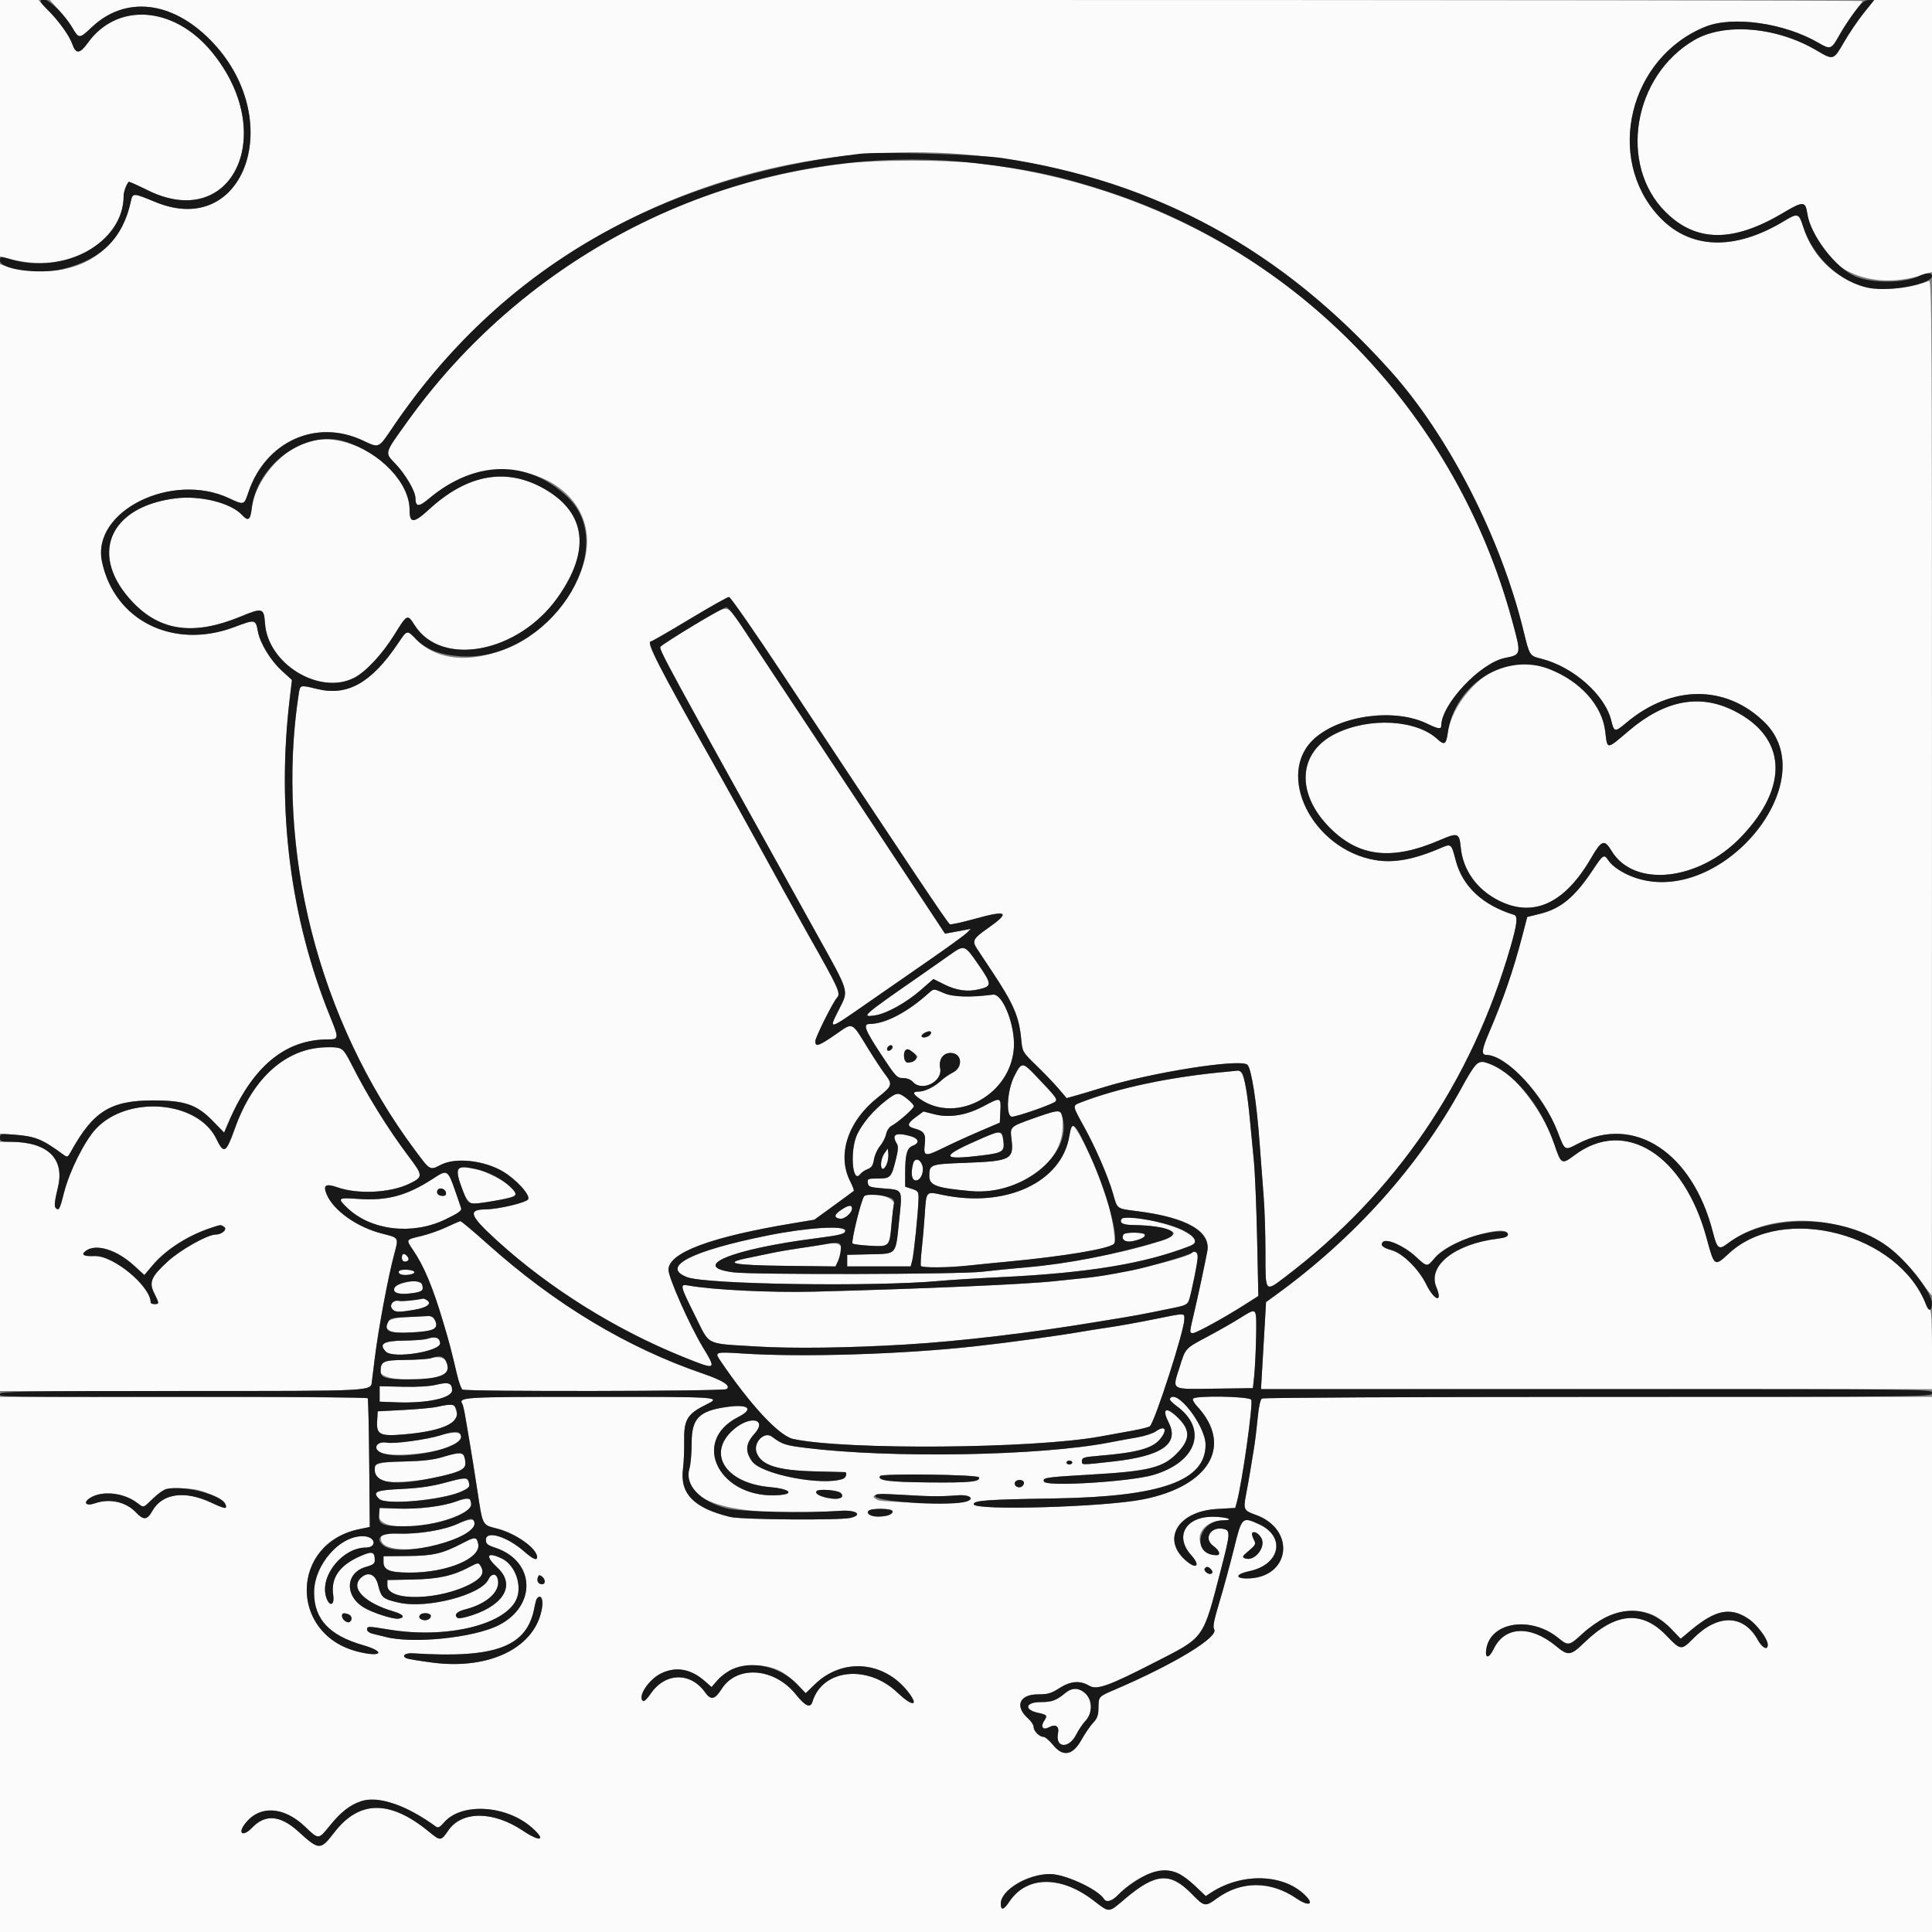 <svg id="svg" xmlns="http://www.w3.org/2000/svg" xmlns:xlink="http://www.w3.org/1999/xlink" width="400" height="400" viewBox="0, 0, 400,400"><rect x="0" y="0" width="400" height="400" fill="#808080" stroke="none"/><g id="svgg"><path id="path0" d="M0.000 26.541 L 0.000 53.081 2.500 53.714 C 14.209 56.678,25.600 50.178,25.600 40.532 C 25.600 39.706,26.130 38.238,26.641 37.647 C 26.714 37.562,28.444 38.328,30.487 39.347 C 48.182 48.181,57.758 27.611,43.817 10.710 C 36.011 1.245,24.272 0.402,18.190 8.868 C 16.532 11.175,15.704 11.247,14.978 9.149 C 14.362 7.368,12.638 4.952,9.973 2.134 L 7.955 -0.000 3.977 -0.000 L 0.000 0.000 0.000 26.541 M12.187 2.070 C 13.211 3.209,14.505 4.919,15.062 5.870 C 16.331 8.036,16.470 8.028,18.991 5.644 C 25.919 -0.908,35.553 0.140,43.590 8.321 C 59.426 24.442,50.863 49.547,32.162 41.822 C 27.478 39.887,27.480 39.887,27.064 41.800 C 24.548 53.370,13.866 58.747,0.900 54.969 L -0.000 54.707 -0.000 144.701 L 0.000 234.695 2.900 234.915 C 7.299 235.250,8.722 235.825,13.093 239.033 C 13.954 239.665,14.012 239.643,14.693 238.409 C 19.282 230.101,22.873 227.854,31.600 227.833 C 38.245 227.817,40.750 228.677,44.102 232.126 L 46.403 234.494 47.231 232.547 C 52.187 220.888,58.965 215.200,67.902 215.200 C 70.178 215.200,70.197 215.017,68.391 210.578 C 60.090 190.176,57.229 167.643,60.002 144.492 L 60.446 140.783 58.290 138.813 C 56.017 136.735,53.846 133.165,53.403 130.774 C 52.925 128.195,52.879 128.186,48.554 129.816 C 35.930 134.573,23.682 128.527,21.111 116.271 C 18.929 105.866,35.528 97.586,47.416 103.149 C 50.522 104.602,50.537 104.598,51.393 102.021 C 54.908 91.440,65.394 86.646,75.095 91.186 C 78.568 92.811,78.294 92.933,81.363 88.396 C 115.500 37.933,180.585 18.158,237.775 40.874 C 256.698 48.391,272.671 59.843,287.883 76.800 C 299.926 90.225,310.742 111.352,315.424 130.600 C 316.685 135.782,316.680 135.775,319.112 136.385 C 325.731 138.046,332.324 143.882,333.603 149.213 C 334.178 151.608,334.345 151.630,336.728 149.627 C 346.076 141.771,357.266 141.708,365.259 149.466 C 377.922 161.757,356.410 187.767,338.571 181.733 C 336.146 180.913,333.846 179.435,333.011 178.160 C 332.108 176.782,331.923 176.891,329.826 180.044 C 326.025 185.760,323.178 188.126,318.800 189.207 L 316.200 189.849 315.163 193.825 C 313.306 200.941,311.262 206.867,308.215 213.971 C 306.797 217.278,306.664 218.396,307.687 218.404 C 311.921 218.436,319.512 226.595,322.482 234.306 C 324.030 238.326,323.907 238.252,326.674 236.802 C 338.341 230.686,350.430 238.615,354.647 255.150 C 355.518 258.565,355.879 258.838,357.691 257.456 C 368.538 249.183,387.635 252.154,396.200 263.449 C 397.300 264.900,398.599 266.562,399.087 267.143 L 399.975 268.200 399.987 163.057 C 399.999 68.777,399.937 57.939,399.387 58.150 C 387.842 62.580,376.753 57.804,373.324 46.926 C 372.439 44.119,372.214 44.054,369.356 45.780 C 359.053 52.002,349.802 51.646,343.449 44.784 C 332.244 32.681,337.340 11.885,353.064 5.542 C 358.789 3.233,369.475 4.761,376.555 8.901 C 378.990 10.325,379.167 10.251,380.945 7.071 C 381.744 5.644,383.117 3.564,383.998 2.450 C 384.879 1.335,385.600 0.328,385.600 0.212 C 385.600 0.095,301.163 0.000,197.963 0.000 L 10.326 0.000 12.187 2.070 M385.868 2.700 C 384.677 4.185,382.845 6.885,381.797 8.700 C 379.597 12.510,379.601 12.509,376.070 10.420 C 367.859 5.563,357.059 4.649,350.810 8.282 C 338.081 15.683,335.007 34.170,344.880 43.938 C 351.184 50.174,358.796 50.230,369.104 44.115 C 373.309 41.620,373.793 41.623,374.171 44.147 C 375.807 55.054,386.293 60.646,398.100 56.909 L 400.000 56.308 400.000 28.154 L 400.000 0.000 394.017 -0.000 L 388.034 -0.000 385.868 2.700 M175.400 33.805 C 138.282 38.121,105.924 57.132,84.315 87.319 C 79.463 94.097,79.592 93.616,81.955 96.115 C 83.973 98.249,85.995 101.714,86.006 103.058 C 86.022 104.982,86.681 105.025,88.798 103.241 C 104.581 89.932,127.455 101.152,120.137 118.613 C 113.836 133.648,94.923 141.334,86.203 132.403 C 84.218 130.370,84.339 130.342,82.341 133.300 C 76.874 141.393,71.939 144.167,65.701 142.653 C 62.085 141.776,62.142 141.760,61.844 143.700 C 60.083 155.173,60.126 167.923,61.969 180.400 C 64.998 200.903,73.522 221.476,85.855 238.047 C 89.113 242.426,88.963 242.341,91.308 241.145 C 94.360 239.588,100.227 240.236,104.157 242.564 C 106.896 244.187,109.872 247.479,109.350 248.308 C 108.912 249.003,103.213 250.353,100.576 250.385 C 96.753 250.432,97.196 251.653,102.932 256.876 C 113.784 266.757,127.573 275.363,141.565 280.986 C 148.384 283.726,148.405 283.714,145.461 278.831 C 142.748 274.329,138.400 264.518,138.400 262.895 C 138.400 259.354,147.135 256.094,164.210 253.261 L 168.600 252.532 172.600 249.630 C 174.800 248.034,176.676 246.653,176.769 246.561 C 176.863 246.469,176.510 245.541,175.986 244.497 C 173.249 239.047,175.589 232.052,181.775 227.190 C 184.737 224.862,184.852 224.499,183.271 222.458 C 182.651 221.656,181.088 219.290,179.799 217.200 C 176.205 211.373,176.723 211.602,172.983 214.186 C 169.496 216.594,168.800 216.823,168.800 215.561 C 168.800 214.801,172.419 207.534,173.253 206.620 C 174.123 205.667,173.805 204.961,167.385 193.600 C 165.249 189.821,159.631 179.671,157.200 175.200 C 155.201 171.522,150.148 162.425,147.425 157.600 C 136.319 137.919,133.705 132.800,134.763 132.800 C 134.963 132.800,138.556 130.730,142.749 128.200 C 146.941 125.670,150.621 123.600,150.927 123.600 C 151.233 123.600,156.211 130.755,161.990 139.500 C 188.615 179.792,196.233 191.187,196.661 191.359 C 196.915 191.462,199.255 190.951,201.861 190.224 C 208.602 188.344,209.274 188.848,204.496 192.200 C 201.450 194.336,201.211 194.801,202.302 196.463 C 202.686 197.047,203.999 199.027,205.219 200.863 C 209.879 207.868,210.982 210.413,211.438 215.200 C 211.685 217.798,211.688 217.802,214.572 220.600 C 216.160 222.140,218.220 224.291,219.150 225.379 L 220.841 227.359 223.120 226.714 C 224.374 226.360,226.660 225.676,228.200 225.194 C 238.207 222.068,256.682 219.140,258.242 220.434 C 259.081 221.131,260.181 228.173,260.800 236.800 C 261.044 240.210,261.414 245.101,261.622 247.669 C 261.830 250.237,262.000 255.491,262.000 259.345 C 262.000 267.705,261.882 267.561,266.106 264.356 C 288.992 246.990,304.680 223.989,312.771 195.940 C 314.097 191.343,314.285 189.663,313.500 189.421 C 306.966 187.408,302.805 183.529,301.389 178.130 C 300.467 174.612,300.479 174.622,298.166 175.620 C 292.733 177.963,288.543 178.724,284.704 178.066 C 271.633 175.825,263.885 160.154,272.227 152.830 C 277.686 148.037,288.798 146.592,295.440 149.811 C 297.767 150.939,298.400 151.032,298.400 150.246 C 298.400 145.828,306.482 137.240,311.600 136.219 C 315.026 135.536,315.017 135.587,312.984 128.168 C 298.864 76.640,255.709 39.879,202.200 33.799 C 195.869 33.079,181.613 33.083,175.400 33.805 M62.768 91.737 C 57.578 93.872,52.740 100.009,52.120 105.243 C 51.828 107.709,51.393 108.000,50.095 106.601 C 47.782 104.106,41.462 102.535,36.332 103.179 C 22.413 104.928,18.286 115.132,27.591 124.790 C 33.293 130.709,40.219 131.605,49.794 127.663 C 54.395 125.769,54.634 125.837,54.871 129.115 C 55.477 137.483,66.165 143.989,73.315 140.341 C 75.734 139.107,79.165 135.424,81.677 131.365 C 84.297 127.129,84.366 127.097,85.831 129.414 C 91.391 138.212,107.250 135.199,115.389 123.800 C 122.330 114.079,121.407 106.205,112.743 101.236 C 104.890 96.732,96.815 98.147,88.890 105.414 C 85.632 108.402,84.800 108.433,84.800 105.566 C 84.800 96.710,71.292 88.231,62.768 91.737 M143.519 129.528 C 140.065 131.658,137.029 133.611,136.772 133.868 C 136.311 134.329,137.166 135.903,169.267 193.678 C 175.903 205.621,175.716 204.996,173.800 208.800 C 171.485 213.396,171.277 213.441,179.831 207.499 C 183.114 205.219,188.860 201.233,192.600 198.641 C 196.340 196.049,199.760 193.562,200.200 193.114 L 201.000 192.300 199.600 192.576 C 198.830 192.728,197.626 192.952,196.925 193.074 L 195.651 193.296 186.174 178.948 C 174.589 161.408,156.661 134.315,153.398 129.416 C 150.405 124.923,150.997 124.916,143.519 129.528 M311.708 137.795 C 306.264 139.315,300.531 146.017,299.740 151.785 C 299.424 154.089,299.013 154.347,297.667 153.088 C 293.291 148.990,283.583 148.433,276.548 151.878 C 268.714 155.714,268.199 164.264,275.370 171.428 C 281.408 177.459,288.218 178.207,298.124 173.927 C 301.817 172.331,302.146 172.447,302.433 175.440 C 302.882 180.122,305.737 184.135,310.245 186.423 C 317.426 190.068,323.927 187.103,329.396 177.690 C 331.605 173.888,332.157 173.694,333.668 176.186 C 338.325 183.863,351.719 182.415,360.468 173.289 C 370.532 162.792,369.913 152.561,358.884 147.096 C 351.831 143.602,344.652 144.993,337.248 151.290 C 332.546 155.289,332.811 155.283,332.345 151.408 C 331.321 142.907,320.045 135.468,311.708 137.795 M196.600 197.739 C 195.280 198.679,192.670 200.509,190.800 201.806 C 178.490 210.342,178.063 210.718,181.252 210.206 C 183.647 209.822,187.695 207.555,190.723 204.902 L 193.246 202.692 195.323 203.733 C 198.023 205.087,200.261 205.409,202.772 204.807 C 205.405 204.175,205.381 203.766,202.468 199.564 C 199.698 195.567,199.665 195.556,196.600 197.739 M191.701 206.113 C 187.552 209.744,183.140 211.981,180.100 211.996 C 178.600 212.003,179.015 213.131,182.419 218.306 C 185.457 222.924,185.713 223.200,186.957 223.200 C 187.768 223.200,188.555 223.508,189.000 224.000 C 190.903 226.103,195.207 223.936,194.651 221.156 C 194.297 219.387,195.240 218.000,196.795 218.000 C 199.169 218.000,199.497 220.952,197.248 222.075 C 196.504 222.446,195.424 223.191,194.848 223.729 C 193.457 225.029,191.478 226.000,190.220 226.000 C 188.797 226.000,188.947 226.527,190.700 227.684 C 198.277 232.689,209.283 226.540,209.912 216.950 C 210.216 212.320,207.599 205.664,205.579 205.928 C 200.924 206.537,197.323 206.431,195.467 205.632 C 193.087 204.608,193.479 204.558,191.701 206.113 M192.349 214.440 C 191.644 214.886,190.800 214.898,190.800 214.461 C 190.800 213.930,192.574 213.237,192.749 213.699 C 192.831 213.916,192.651 214.249,192.349 214.440 M184.800 216.776 C 184.800 217.248,184.020 217.753,183.733 217.467 C 183.447 217.180,183.952 216.400,184.424 216.400 C 184.631 216.400,184.800 216.569,184.800 216.776 M63.557 217.380 C 56.948 219.202,51.778 224.817,48.655 233.564 C 46.797 238.766,46.359 239.021,44.801 235.802 C 40.969 227.886,26.479 226.665,19.869 233.702 C 17.516 236.206,14.369 242.502,13.253 246.935 C 12.378 250.413,12.192 250.752,11.531 250.091 C 11.191 249.751,11.309 248.669,11.999 245.805 C 13.435 239.841,9.824 236.400,2.127 236.400 L 0.000 236.400 0.000 262.200 L 0.000 288.000 37.900 287.994 C 78.112 287.987,76.737 288.059,77.002 285.968 C 77.097 285.215,77.364 283.070,77.594 281.200 C 78.349 275.079,80.367 264.294,81.629 259.636 C 82.560 256.203,82.603 256.278,79.200 255.429 C 73.950 254.118,69.022 250.632,67.614 247.233 C 66.840 245.364,67.454 244.977,69.852 245.822 C 74.102 247.320,80.853 246.977,84.774 245.065 C 87.622 243.676,87.617 243.415,84.666 239.503 C 80.323 233.744,75.976 226.730,72.672 220.151 C 71.885 218.584,70.947 217.189,70.588 217.051 C 69.530 216.645,65.547 216.831,63.557 217.380 M189.200 218.014 C 190.178 218.793,190.183 218.823,189.424 219.405 C 188.136 220.391,187.200 220.165,187.200 218.867 C 187.200 217.015,187.685 216.808,189.200 218.014 M305.661 220.330 C 305.247 220.699,303.876 222.890,302.615 225.200 C 293.758 241.427,280.418 256.310,264.160 268.100 L 262.121 269.579 261.872 273.890 C 261.736 276.260,261.501 280.315,261.351 282.900 L 261.078 287.600 330.539 287.600 L 400.000 287.600 400.000 279.400 C 400.000 274.068,399.857 271.200,399.590 271.200 C 399.365 271.200,399.006 270.742,398.794 270.183 C 393.172 255.398,369.177 249.116,357.967 259.495 C 354.952 262.286,354.940 262.278,353.347 256.382 C 348.657 239.020,336.427 231.329,325.984 239.175 C 323.349 241.155,323.223 241.088,321.815 236.942 C 318.514 227.220,308.961 217.396,305.661 220.330 M210.006 222.789 C 208.495 225.780,208.193 231.200,209.537 231.200 C 210.578 231.200,217.931 228.629,218.490 228.070 C 218.990 227.570,218.686 227.169,214.420 222.700 C 211.694 219.843,211.491 219.847,210.006 222.789 M254.400 221.851 C 242.545 222.895,231.433 225.231,223.500 228.348 C 222.054 228.916,222.071 229.005,224.395 233.191 C 226.804 237.530,229.411 243.542,230.433 247.117 C 231.374 250.405,231.086 250.201,235.600 250.781 C 245.748 252.084,250.724 254.956,249.956 259.067 C 249.434 261.860,248.008 268.496,247.145 272.155 C 246.246 275.963,246.245 276.000,247.007 276.000 C 247.686 276.000,253.544 272.780,257.764 270.087 L 260.527 268.324 260.274 256.462 C 260.134 249.938,259.833 242.710,259.605 240.400 C 259.377 238.090,259.006 234.220,258.779 231.800 C 258.074 224.260,257.386 221.503,256.251 221.664 C 256.003 221.699,255.170 221.783,254.400 221.851 M183.308 227.953 C 180.779 229.952,178.684 232.411,177.523 234.746 C 175.916 237.975,176.422 245.305,178.099 243.097 C 178.374 242.733,179.070 242.262,179.644 242.049 C 180.454 241.749,180.745 241.303,180.944 240.062 C 181.084 239.182,181.651 237.926,182.202 237.271 C 182.753 236.616,183.317 235.515,183.455 234.826 C 183.593 234.136,184.087 233.369,184.553 233.121 C 185.922 232.393,189.200 229.513,189.200 229.037 C 189.200 228.453,186.597 226.400,185.857 226.400 C 185.535 226.400,184.388 227.099,183.308 227.953 M203.600 229.044 C 200.100 230.911,196.569 231.491,193.485 230.705 L 191.193 230.121 189.579 231.308 C 187.780 232.631,187.723 233.215,189.352 233.650 C 191.321 234.177,191.714 234.777,191.466 236.876 C 191.160 239.456,191.509 239.526,195.317 237.650 C 197.122 236.760,200.490 235.222,202.800 234.232 L 207.000 232.432 207.119 230.016 C 207.261 227.140,207.200 227.123,203.600 229.044 M214.200 231.461 C 209.070 233.274,209.098 233.248,209.420 235.823 C 209.948 240.047,209.253 240.407,199.885 240.752 C 192.556 241.023,192.418 241.072,192.406 243.451 C 192.396 245.437,193.789 245.948,201.000 246.603 C 210.834 247.496,220.000 241.038,220.000 233.218 C 220.000 229.465,219.918 229.440,214.200 231.461 M221.903 233.046 C 221.787 233.241,221.560 234.210,221.397 235.200 C 219.829 244.773,208.259 250.147,195.156 247.391 C 191.657 246.655,191.790 246.506,191.456 251.532 C 191.316 253.660,191.039 256.840,190.841 258.600 C 190.644 260.360,190.564 261.935,190.665 262.100 C 190.917 262.514,196.297 262.474,200.400 262.028 C 202.270 261.824,205.960 261.456,208.600 261.210 C 220.180 260.129,229.641 258.546,230.628 257.526 C 231.177 256.958,229.986 250.351,228.586 246.200 C 226.737 240.718,222.409 232.197,221.903 233.046 M203.600 235.541 C 194.463 239.476,194.465 240.316,203.610 239.179 C 207.638 238.678,208.037 238.380,207.726 236.100 C 207.447 234.049,207.156 234.010,203.600 235.541 M185.200 235.405 C 185.200 235.738,185.408 236.344,185.662 236.751 C 186.021 237.326,185.971 238.104,185.435 240.238 C 184.541 243.796,184.340 244.000,181.723 244.000 C 179.692 244.000,179.553 244.061,179.672 244.900 C 179.789 245.720,180.079 245.823,182.935 246.055 C 186.996 246.384,186.849 246.076,186.147 252.794 C 185.398 259.968,185.767 259.550,180.061 259.688 L 175.400 259.800 175.400 261.000 L 175.400 262.200 181.971 262.200 L 188.542 262.200 188.864 261.000 C 189.213 259.696,190.123 250.786,190.171 248.203 C 190.198 246.723,190.098 246.573,188.800 246.147 L 187.400 245.689 187.408 242.744 C 187.419 238.924,187.783 237.663,189.011 237.196 C 190.473 236.640,190.231 235.702,188.500 235.221 C 186.360 234.627,185.200 234.692,185.200 235.405 M183.100 238.789 C 182.340 239.862,182.147 242.000,182.810 242.000 C 183.382 242.000,184.062 240.053,183.919 238.823 L 183.800 237.800 183.100 238.789 M189.057 240.881 C 188.517 242.898,188.753 244.400,189.610 244.400 C 190.652 244.400,191.402 242.581,190.927 241.204 C 190.472 239.884,189.375 239.695,189.057 240.881 M95.067 241.867 C 94.035 242.899,96.429 249.200,97.853 249.200 C 100.265 249.200,106.800 247.855,106.800 247.359 C 106.800 245.044,96.644 240.290,95.067 241.867 M89.631 244.043 C 84.210 247.565,80.162 248.653,74.100 248.218 C 69.943 247.919,69.788 248.050,71.900 250.076 C 76.775 254.752,85.324 255.774,92.146 252.496 C 94.987 251.132,95.645 250.655,95.460 250.096 C 92.703 241.800,92.849 241.951,89.631 244.043 M92.325 246.905 C 92.416 247.379,92.203 247.600,91.653 247.600 C 90.736 247.600,90.228 247.003,90.614 246.378 C 91.003 245.748,92.171 246.108,92.325 246.905 M178.910 247.679 C 178.291 248.443,176.168 257.101,176.515 257.448 C 176.678 257.611,178.320 257.823,180.166 257.920 C 184.173 258.130,184.168 258.136,184.582 253.400 C 184.736 251.640,184.954 249.810,185.066 249.333 C 185.407 247.885,179.935 246.415,178.910 247.679 M174.106 250.525 C 172.681 251.488,172.610 252.133,173.907 252.325 C 174.842 252.463,176.400 251.135,176.400 250.200 C 176.400 249.378,175.643 249.485,174.106 250.525 M232.217 252.373 C 231.710 253.192,232.461 253.600,234.524 253.626 C 238.860 253.680,243.000 254.529,243.000 255.364 C 243.000 257.103,224.418 261.375,212.400 262.398 C 209.650 262.632,205.510 263.043,203.200 263.312 C 198.616 263.845,155.993 263.941,151.884 263.428 C 142.645 262.273,151.395 258.635,168.800 256.393 C 174.001 255.724,175.000 255.467,175.000 254.800 C 175.000 253.655,167.186 254.136,158.986 255.784 C 143.050 258.989,136.662 262.295,142.281 264.431 C 146.245 265.938,181.013 266.446,194.600 265.196 C 196.800 264.993,202.560 264.639,207.400 264.409 C 222.889 263.672,234.138 262.056,242.206 259.410 C 248.513 257.341,248.724 257.095,245.784 255.231 C 242.767 253.317,232.916 251.242,232.217 252.373 M92.450 254.066 C 91.047 254.732,88.662 255.567,87.150 255.922 C 84.024 256.655,84.037 256.634,85.437 258.682 C 87.774 262.100,89.580 266.405,91.781 273.800 C 93.079 278.160,93.347 279.177,94.625 284.600 C 94.988 286.140,95.491 287.532,95.742 287.694 C 96.439 288.141,149.692 288.057,150.400 287.607 C 151.432 286.952,149.759 285.840,145.603 284.418 C 129.780 279.003,114.936 270.070,100.918 257.526 C 98.013 254.927,95.493 252.813,95.318 252.828 C 95.143 252.843,93.852 253.401,92.450 254.066 M46.400 254.014 C 47.144 254.512,45.945 255.600,44.653 255.600 C 42.988 255.600,37.374 258.746,34.751 261.150 C 31.280 264.330,30.795 265.473,31.941 267.768 C 32.996 269.879,32.999 270.000,32.000 270.000 C 31.560 270.000,31.200 269.856,31.200 269.680 C 31.200 266.304,23.438 259.877,19.574 260.053 C 17.303 260.157,16.672 259.775,17.777 258.967 C 19.892 257.421,24.142 258.726,27.760 262.033 L 29.891 263.981 31.563 261.998 C 34.343 258.701,38.943 255.761,43.800 254.176 C 45.792 253.526,45.681 253.533,46.400 254.014 M312.200 255.600 C 312.200 256.027,311.574 256.276,310.026 256.465 C 301.227 257.539,295.524 262.049,297.372 266.472 C 298.792 269.870,296.982 269.359,295.269 265.879 C 293.705 262.702,290.381 259.441,288.073 258.820 C 286.283 258.338,285.683 257.757,286.319 257.121 C 287.079 256.361,290.661 257.931,292.961 260.034 C 295.550 262.400,295.393 262.386,297.093 260.400 C 300.020 256.980,312.200 253.110,312.200 255.600 M232.622 255.564 C 232.024 256.531,232.911 257.268,234.348 256.999 C 236.190 256.653,237.287 256.064,236.988 255.580 C 236.688 255.094,232.921 255.081,232.622 255.564 M170.800 257.608 C 169.810 257.789,167.470 258.154,165.600 258.421 C 163.730 258.688,161.030 259.155,159.600 259.461 C 158.170 259.766,156.106 260.195,155.014 260.414 C 149.482 261.523,151.594 261.956,163.190 262.088 L 172.980 262.200 173.457 261.200 C 175.008 257.948,174.287 256.973,170.800 257.608 M246.715 259.418 C 245.542 260.591,230.947 263.992,224.400 264.618 C 222.970 264.754,220.270 265.036,218.400 265.244 C 212.538 265.896,191.045 266.835,168.600 267.420 C 159.686 267.652,147.495 267.057,142.500 266.146 C 140.702 265.818,140.769 266.115,143.905 272.400 C 147.071 278.743,145.787 278.108,156.800 278.783 C 164.081 279.229,175.737 279.075,187.400 278.378 C 198.878 277.693,213.690 275.932,227.600 273.600 C 228.810 273.397,231.060 273.029,232.600 272.781 C 234.140 272.534,236.750 272.055,238.400 271.718 C 240.050 271.381,242.120 270.959,243.000 270.781 C 246.247 270.123,245.942 270.551,247.186 264.904 C 248.282 259.928,248.118 258.015,246.715 259.418 M83.200 260.400 C 83.200 261.169,83.982 261.484,84.530 260.937 C 84.833 260.634,84.076 259.600,83.551 259.600 C 83.358 259.600,83.200 259.960,83.200 260.400 M82.612 263.181 C 82.467 263.415,82.615 263.708,82.941 263.833 C 83.809 264.166,85.800 263.865,85.800 263.400 C 85.800 262.851,82.938 262.654,82.612 263.181 M83.765 265.577 C 79.990 266.480,81.070 268.274,85.087 267.772 C 87.409 267.482,87.780 267.197,87.399 265.996 C 87.129 265.147,86.073 265.025,83.765 265.577 M85.400 269.209 C 84.300 269.375,83.027 269.429,82.570 269.330 C 81.427 269.080,80.522 270.183,81.200 271.000 C 81.796 271.718,82.523 271.741,85.898 271.154 C 88.470 270.706,89.490 269.882,88.358 269.166 C 88.051 268.971,87.710 268.834,87.600 268.860 C 87.490 268.886,86.500 269.043,85.400 269.209 M256.873 272.811 C 255.483 273.693,252.483 275.409,250.208 276.624 C 245.263 279.264,245.501 279.006,244.191 283.154 C 242.688 287.911,242.227 287.636,251.491 287.508 L 259.400 287.400 259.658 285.000 C 260.127 280.633,260.223 271.475,259.800 271.338 C 259.580 271.266,258.263 271.929,256.873 272.811 M238.800 273.163 C 235.830 273.764,231.870 274.481,230.000 274.757 C 228.130 275.033,225.700 275.413,224.600 275.603 C 218.656 276.627,209.018 277.952,201.600 278.765 C 186.744 280.394,166.109 281.030,153.900 280.236 C 148.115 279.860,147.922 279.915,149.068 281.611 C 155.309 290.844,161.307 297.300,164.226 297.925 C 175.119 300.257,214.034 299.942,227.800 297.410 C 229.560 297.086,232.517 296.550,234.371 296.219 C 236.226 295.888,237.892 295.468,238.075 295.285 C 239.167 294.193,245.200 275.466,245.200 273.168 C 245.200 271.785,245.621 271.785,238.800 273.163 M84.084 272.698 C 80.327 272.851,78.783 274.091,80.616 275.483 C 81.676 276.289,89.043 275.928,89.944 275.027 C 90.903 274.068,89.949 272.376,88.509 272.481 C 87.899 272.526,85.908 272.624,84.084 272.698 M88.400 277.193 C 87.850 277.373,85.666 277.538,83.547 277.560 C 79.397 277.603,78.333 278.276,79.916 279.858 C 81.424 281.367,91.322 279.780,91.123 278.062 C 90.988 276.899,90.132 276.626,88.400 277.193 M89.200 281.200 C 88.650 281.376,86.271 281.538,83.914 281.560 C 79.327 281.603,78.800 281.850,78.800 283.960 C 78.800 286.250,91.079 286.238,92.525 283.947 C 93.703 282.079,91.678 280.406,89.200 281.200 M90.400 286.681 C 88.996 287.027,86.464 287.183,83.400 287.112 L 78.600 287.000 78.600 288.600 L 78.600 290.200 82.000 290.333 C 88.402 290.584,93.600 289.464,93.600 287.835 C 93.600 286.346,92.851 286.076,90.400 286.681 M0.000 344.607 L 0.000 400.000 200.000 400.000 L 400.000 400.000 400.000 344.600 L 400.000 289.200 330.900 289.206 C 292.895 289.209,261.560 289.364,261.268 289.550 C 260.934 289.761,260.604 291.287,260.383 293.644 C 260.189 295.710,259.850 298.480,259.629 299.800 C 259.409 301.120,259.053 303.280,258.839 304.600 C 258.625 305.920,258.247 308.046,258.000 309.324 C 257.386 312.500,257.500 312.759,259.893 313.600 C 268.493 316.622,267.150 326.800,258.151 326.800 C 255.580 326.800,255.885 325.873,258.648 325.294 C 265.091 323.942,266.277 318.122,260.631 315.559 C 257.162 313.983,257.108 314.037,255.462 320.700 C 254.660 323.945,253.319 328.867,252.482 331.637 C 251.339 335.419,251.064 336.840,251.378 337.337 C 252.380 338.926,243.110 344.552,230.800 349.826 C 227.439 351.265,227.461 351.241,227.427 353.567 C 227.404 355.147,227.181 355.778,226.327 356.675 C 225.737 357.294,224.651 358.880,223.913 360.200 C 222.083 363.472,220.057 363.820,217.969 361.221 C 217.252 360.330,216.364 359.600,215.995 359.600 C 215.161 359.600,214.000 358.362,214.000 357.472 C 214.000 357.106,213.476 356.339,212.834 355.768 C 210.038 353.276,211.055 350.800,214.874 350.800 C 216.959 350.800,217.634 350.605,219.342 349.509 C 221.652 348.027,223.586 347.874,225.526 349.020 C 227.090 349.944,229.495 349.086,239.000 344.217 C 249.549 338.813,248.975 339.619,252.806 324.861 C 254.700 317.568,254.750 316.903,253.429 316.572 C 250.748 315.899,249.069 318.488,251.176 320.046 C 253.406 321.694,252.510 322.674,250.111 321.211 C 246.661 319.107,248.705 314.847,253.200 314.773 C 255.826 314.730,254.037 314.064,251.200 314.029 C 245.477 313.957,243.103 318.077,246.623 321.972 C 248.502 324.052,247.867 325.012,245.750 323.291 C 240.316 318.873,243.740 312.889,251.973 312.417 L 255.746 312.200 256.073 311.000 C 257.185 306.920,259.454 290.839,259.062 289.817 C 258.782 289.088,247.445 288.880,247.003 289.595 C 246.869 289.813,247.224 290.488,247.792 291.095 C 255.390 299.218,250.471 307.720,236.600 310.440 C 228.432 312.041,201.600 312.802,201.600 311.432 C 201.600 310.649,204.209 310.463,218.400 310.232 C 240.398 309.874,249.600 306.600,249.600 299.131 C 249.600 295.198,243.568 287.386,242.218 289.570 C 242.092 289.774,242.679 290.436,243.523 291.043 C 250.137 295.797,247.870 302.674,238.800 305.364 C 234.076 306.766,216.842 307.839,216.184 306.773 C 215.680 305.959,216.480 305.832,225.316 305.329 C 238.130 304.599,240.928 303.887,243.977 300.578 C 246.556 297.781,246.423 295.837,243.469 293.139 C 241.285 291.144,240.574 291.804,241.967 294.535 C 244.209 298.933,240.567 301.471,230.400 302.595 C 223.674 303.339,224.000 303.346,224.000 302.447 C 224.000 301.790,224.442 301.658,227.500 301.407 C 235.301 300.766,238.547 299.892,240.135 298.004 C 241.800 296.025,241.271 294.962,239.309 296.344 C 238.699 296.774,236.940 297.341,235.400 297.605 C 233.860 297.869,231.250 298.346,229.600 298.666 C 215.366 301.422,184.563 301.964,166.833 299.770 C 162.571 299.242,161.947 299.035,159.806 297.441 C 158.239 296.274,155.916 298.664,156.634 300.704 C 157.569 303.363,160.911 304.443,168.800 304.636 C 171.990 304.714,174.735 304.783,174.900 304.789 C 175.468 304.810,175.199 305.915,174.567 306.157 C 170.446 307.739,157.659 305.292,155.705 302.548 C 154.230 300.476,154.366 298.883,156.190 296.864 C 158.933 293.828,155.420 292.984,152.004 295.858 C 146.184 300.756,150.067 307.071,159.400 307.886 C 163.382 308.233,164.630 309.263,161.400 309.535 C 149.115 310.569,142.732 298.502,152.852 293.374 C 156.129 291.713,155.029 290.674,150.630 291.274 C 144.748 292.077,143.200 293.630,143.200 298.728 C 143.200 300.807,142.995 303.191,142.745 304.027 C 140.617 311.128,151.845 314.280,173.993 312.800 C 177.246 312.583,178.735 313.598,176.127 314.255 C 173.986 314.794,153.574 314.642,151.200 314.069 C 143.664 312.252,140.720 309.248,141.408 304.082 C 141.575 302.827,141.683 300.257,141.648 298.371 C 141.567 294.021,142.289 292.769,145.930 290.949 C 149.494 289.167,149.951 289.200,121.816 289.200 C 95.729 289.200,94.843 289.251,95.745 290.712 C 95.863 290.902,96.138 292.125,96.357 293.429 C 96.575 294.733,97.015 297.330,97.336 299.200 C 97.656 301.070,98.316 305.210,98.802 308.400 C 99.964 316.030,99.776 315.665,102.974 316.496 C 106.857 317.505,111.200 320.614,111.200 322.386 C 111.200 323.178,110.312 322.790,108.526 321.219 C 105.004 318.118,100.600 316.774,100.600 318.800 C 100.600 319.642,100.909 319.903,102.565 320.452 C 110.828 323.192,111.196 332.493,103.200 336.506 C 98.043 339.093,85.448 340.382,79.800 338.900 C 78.920 338.669,77.705 338.369,77.100 338.232 C 76.495 338.096,76.000 337.718,76.000 337.392 C 76.000 336.663,76.146 336.663,80.600 337.395 C 92.231 339.305,104.273 336.506,106.838 331.294 C 108.238 328.448,106.722 324.013,103.887 322.668 C 100.789 321.198,100.360 322.122,103.000 324.580 C 106.703 328.028,104.506 332.168,97.788 334.404 C 96.375 334.874,95.035 335.145,94.809 335.006 C 93.883 334.433,94.504 333.669,96.254 333.228 C 101.054 332.019,103.936 329.184,102.957 326.633 C 102.595 325.690,101.643 325.868,101.140 326.972 C 99.676 330.186,88.485 333.122,82.649 331.824 C 79.254 331.069,78.935 330.799,78.277 328.131 C 77.734 325.931,76.243 325.294,74.765 326.632 C 72.412 328.761,75.430 331.870,81.600 333.674 C 83.541 334.241,83.956 334.921,82.490 335.129 C 81.385 335.286,77.091 333.897,75.296 332.802 C 71.270 330.347,71.547 325.591,75.785 324.404 C 77.212 324.005,77.599 323.715,77.594 323.048 C 77.581 321.228,77.078 321.087,74.562 322.198 C 70.263 324.097,68.456 326.712,68.989 330.265 C 69.340 332.610,68.022 332.687,67.444 330.356 C 66.371 326.025,71.023 320.438,75.727 320.409 C 78.041 320.395,77.815 318.267,75.479 318.075 C 70.550 317.668,64.977 323.919,65.027 329.800 C 65.073 335.266,68.192 338.598,75.136 340.602 C 80.028 342.014,79.007 343.210,74.000 341.933 C 59.807 338.312,60.088 319.547,74.380 316.595 L 76.560 316.145 76.444 302.976 C 76.380 295.733,76.243 289.670,76.140 289.503 C 76.036 289.335,58.862 289.202,37.976 289.206 L 0.000 289.214 0.000 344.607 M90.600 291.255 C 89.720 291.461,86.570 291.758,83.600 291.915 L 78.200 292.200 78.079 294.302 C 77.924 296.990,78.704 297.385,83.400 296.998 C 90.829 296.385,95.027 294.762,94.579 292.674 C 94.129 290.573,93.884 290.486,90.600 291.255 M91.163 297.177 C 88.416 298.041,81.623 298.974,80.140 298.691 C 77.932 298.269,77.001 300.040,79.026 300.810 C 81.986 301.935,93.337 300.434,95.085 298.687 C 96.944 296.827,94.845 296.018,91.163 297.177 M91.600 301.676 C 89.727 302.242,87.529 302.496,83.738 302.584 C 77.351 302.732,76.519 303.233,78.014 306.026 C 79.169 308.183,96.413 305.621,96.395 303.295 C 96.373 300.608,95.789 300.411,91.600 301.676 M222.000 302.800 C 222.000 303.020,221.730 303.200,221.400 303.200 C 221.070 303.200,220.800 303.020,220.800 302.800 C 220.800 302.580,221.070 302.400,221.400 302.400 C 221.730 302.400,222.000 302.580,222.000 302.800 M202.689 305.866 C 202.995 306.784,200.873 306.999,192.309 306.919 C 183.998 306.841,181.625 306.530,182.203 305.596 C 182.554 305.028,202.497 305.291,202.689 305.866 M91.800 307.063 C 89.306 307.740,86.633 308.113,83.100 308.277 C 77.821 308.523,77.032 308.872,78.480 310.320 C 80.276 312.116,97.200 309.707,97.200 307.655 C 97.200 305.781,96.719 305.728,91.800 307.063 M212.000 307.013 C 212.000 307.349,211.718 307.733,211.373 307.866 C 210.621 308.154,209.800 307.446,210.178 306.835 C 210.586 306.176,212.000 306.313,212.000 307.013 M43.750 309.518 C 46.119 310.627,47.262 311.672,46.709 312.224 C 46.605 312.329,45.278 311.830,43.760 311.115 C 38.256 308.526,33.587 309.179,31.537 312.826 C 30.469 314.726,29.724 314.798,28.175 313.151 C 26.086 310.930,22.705 310.177,19.629 311.250 C 17.821 311.880,17.120 311.133,18.606 310.159 C 21.019 308.578,25.457 308.993,28.273 311.064 C 29.861 312.231,29.533 312.310,31.703 310.231 C 33.827 308.196,34.370 308.025,38.245 308.168 C 40.443 308.249,41.693 308.555,43.750 309.518 M174.059 309.099 C 174.903 309.943,173.966 310.504,172.131 310.253 C 168.316 309.730,167.731 308.179,171.466 308.489 C 172.655 308.587,173.822 308.862,174.059 309.099 M193.800 309.793 C 194.900 309.789,196.875 309.699,198.188 309.593 C 201.067 309.360,202.083 310.523,199.435 311.020 C 197.603 311.363,182.816 311.030,181.900 310.624 C 179.529 309.574,181.228 309.149,186.500 309.474 C 189.415 309.653,192.700 309.797,193.800 309.793 M94.447 310.855 C 91.574 311.897,86.610 312.496,82.200 312.333 L 78.600 312.200 78.476 313.701 C 78.207 316.951,88.073 316.900,95.092 313.616 C 99.190 311.698,98.637 309.334,94.447 310.855 M184.800 312.953 C 184.800 313.890,181.253 314.401,180.049 313.639 C 178.985 312.965,180.068 312.400,182.424 312.400 C 184.180 312.400,184.800 312.544,184.800 312.953 M94.800 315.474 C 91.922 316.794,86.649 317.663,82.400 317.517 C 79.006 317.400,79.000 317.402,78.880 318.434 C 78.408 322.494,93.766 320.858,97.781 316.421 C 99.467 314.558,97.890 314.057,94.800 315.474 M261.145 318.426 C 262.194 320.295,259.718 323.391,257.771 322.644 C 257.100 322.387,257.188 322.210,258.564 321.055 C 259.927 319.911,260.057 319.654,259.656 318.904 C 258.623 316.974,260.069 316.509,261.145 318.426 M95.815 319.469 C 91.580 321.672,89.722 322.109,84.400 322.156 L 79.400 322.200 79.400 323.388 C 79.400 325.075,80.672 325.587,84.875 325.594 C 92.599 325.607,99.664 322.624,99.006 319.627 C 98.682 318.152,98.378 318.137,95.815 319.469 M97.200 324.431 C 93.747 326.267,90.764 326.923,85.400 327.026 L 80.200 327.125 80.200 328.257 C 80.200 331.663,91.327 331.355,97.737 327.773 C 99.731 326.658,100.281 325.672,99.608 324.415 C 99.096 323.459,99.028 323.459,97.200 324.431 M250.770 324.964 C 251.105 325.368,251.114 325.606,250.802 325.799 C 250.271 326.127,249.121 325.252,249.428 324.755 C 249.745 324.242,250.234 324.318,250.770 324.964 M112.800 327.449 C 112.800 328.094,111.765 328.191,111.388 327.581 C 111.246 327.350,111.237 326.880,111.369 326.536 C 111.656 325.788,112.800 326.518,112.800 327.449 M112.256 332.643 C 111.119 340.939,101.619 345.792,89.571 344.229 C 87.022 343.898,84.628 343.509,84.251 343.364 C 83.034 342.897,83.815 342.196,85.437 342.300 C 102.676 343.398,109.158 340.956,110.649 332.800 C 111.178 329.905,112.651 329.761,112.256 332.643 M342.307 334.392 C 343.245 334.818,344.903 336.095,345.990 337.229 L 347.967 339.290 350.083 337.523 C 355.176 333.270,358.280 332.657,362.015 335.165 C 363.754 336.333,365.995 339.335,365.998 340.500 C 366.001 341.765,364.877 341.232,363.930 339.518 C 360.991 334.202,355.631 334.092,350.556 339.245 C 348.109 341.729,347.963 341.713,345.019 338.635 C 339.973 333.360,334.501 333.811,328.064 340.033 C 325.163 342.837,324.688 342.897,322.144 340.792 C 316.889 336.446,311.542 336.674,309.285 341.338 C 308.266 343.447,307.386 343.471,307.726 341.381 C 308.641 335.739,317.040 334.512,322.717 339.192 C 324.666 340.799,324.914 340.751,327.623 338.243 C 332.370 333.848,337.908 332.396,342.307 334.392 M72.167 334.243 C 72.885 334.518,73.009 335.424,72.382 335.811 C 71.860 336.133,70.800 335.289,70.800 334.551 C 70.800 333.952,71.184 333.865,72.167 334.243 M89.200 334.557 C 89.200 335.233,88.223 335.660,87.400 335.345 C 86.240 334.900,86.820 334.000,88.267 334.000 C 88.798 334.000,89.200 334.240,89.200 334.557 M161.548 345.973 C 162.488 346.453,164.057 347.680,165.035 348.701 L 166.813 350.557 168.707 348.720 C 174.616 342.986,183.518 343.943,188.430 350.842 C 190.231 353.371,188.624 353.142,185.844 350.473 C 179.660 344.534,170.282 345.518,168.212 352.323 C 167.784 353.730,166.743 353.271,164.758 350.800 C 160.303 345.256,152.567 344.698,149.400 349.693 C 148.004 351.894,147.185 352.065,146.001 350.402 C 142.940 346.103,137.678 346.249,134.679 350.715 C 134.052 351.648,133.374 352.307,133.170 352.182 C 131.887 351.389,134.268 347.723,136.890 346.453 C 139.956 344.969,143.025 345.510,145.909 348.042 L 147.327 349.287 148.564 347.851 C 151.262 344.716,157.356 343.835,161.548 345.973 M220.531 350.541 C 218.701 352.063,217.780 352.400,215.450 352.400 C 212.288 352.400,211.918 353.976,214.928 354.621 C 216.795 355.022,216.910 355.173,216.184 356.280 C 215.353 357.549,215.913 358.289,217.188 357.606 C 218.549 356.878,219.342 357.391,219.057 358.814 C 218.432 361.939,221.309 362.146,222.843 359.087 C 223.308 358.159,224.163 356.893,224.744 356.274 C 227.872 352.937,223.993 347.660,220.531 350.541 M82.334 373.723 C 84.565 374.499,87.300 376.038,90.288 378.200 C 90.700 378.498,91.117 378.277,91.921 377.337 C 95.494 373.156,104.773 373.688,110.118 378.382 C 113.161 381.054,111.932 381.488,108.272 379.034 C 102.140 374.922,95.627 374.891,92.827 378.960 C 91.296 381.187,91.191 381.195,88.856 379.273 C 80.771 372.620,74.406 372.653,69.220 379.375 C 66.325 383.127,66.095 383.121,61.756 379.189 C 58.021 375.804,54.934 375.546,52.209 378.391 C 50.284 380.400,49.106 379.645,50.802 377.489 C 53.775 373.709,58.752 373.990,63.151 378.186 C 66.021 380.924,65.888 380.931,68.357 377.900 C 72.757 372.497,76.012 371.525,82.334 373.723 M243.817 387.781 C 244.582 388.101,246.207 389.307,247.427 390.460 L 249.645 392.558 250.722 391.855 C 257.313 387.553,266.223 387.963,270.571 392.768 C 272.066 394.420,270.693 394.615,268.447 393.070 C 263.076 389.375,256.981 389.366,251.946 393.045 C 249.521 394.818,249.351 394.788,246.786 392.156 C 242.283 387.533,239.286 387.747,232.903 393.149 C 229.403 396.110,229.829 396.095,226.290 393.394 C 219.566 388.262,212.519 388.387,208.986 393.700 C 207.810 395.468,207.200 395.614,207.200 394.126 C 207.200 391.334,212.740 388.000,217.378 388.000 C 220.509 388.000,227.343 391.166,228.599 393.198 C 229.061 393.946,230.245 393.606,231.408 392.392 C 235.376 388.250,240.438 386.369,243.817 387.781 " stroke="none" fill="#fbfbfb" fill-rule="evenodd"></path><path id="path1" d="M8.400 0.322 C 8.400 0.498,9.050 1.263,9.845 2.022 C 11.919 4.001,14.373 7.402,14.968 9.121 C 15.704 11.247,16.526 11.183,18.190 8.868 C 24.272 0.402,36.011 1.245,43.817 10.710 C 57.758 27.611,48.182 48.181,30.487 39.347 C 28.444 38.328,26.714 37.562,26.641 37.647 C 26.130 38.238,25.600 39.706,25.600 40.532 C 25.600 50.226,13.271 57.068,2.003 53.627 C 0.135 53.056,0.000 53.078,0.000 53.947 C 0.000 55.826,8.255 56.898,13.165 55.657 C 21.051 53.662,25.435 49.292,27.064 41.800 C 27.480 39.887,27.478 39.887,32.162 41.822 C 50.864 49.548,59.427 24.443,43.590 8.321 C 35.553 0.140,25.919 -0.908,18.991 5.644 C 16.470 8.028,16.331 8.036,15.062 5.870 C 12.805 2.019,8.400 -1.650,8.400 0.322 M383.944 2.510 C 382.923 3.879,381.502 6.051,380.786 7.335 C 379.170 10.234,378.964 10.310,376.555 8.901 C 369.475 4.761,358.789 3.233,353.064 5.542 C 337.340 11.885,332.244 32.681,343.449 44.784 C 349.802 51.646,359.053 52.002,369.356 45.780 C 372.214 44.054,372.439 44.119,373.324 46.926 C 375.311 53.230,381.120 58.592,387.105 59.646 C 391.454 60.412,400.000 58.776,400.000 57.177 C 400.000 56.375,398.911 56.383,397.200 57.196 C 394.116 58.661,387.481 58.668,384.103 57.210 C 379.989 55.433,374.850 48.675,374.171 44.147 C 373.793 41.623,373.309 41.620,369.104 44.115 C 358.796 50.230,351.184 50.174,344.880 43.938 C 335.007 34.170,338.081 15.683,350.810 8.282 C 357.059 4.649,367.859 5.563,376.070 10.420 C 379.601 12.509,379.597 12.510,381.797 8.700 C 382.845 6.885,384.677 4.185,385.868 2.700 L 388.034 0.000 386.917 0.010 C 386.018 0.018,385.438 0.505,383.944 2.510 M178.000 31.844 C 136.189 36.689,103.336 55.914,81.363 88.396 C 78.294 92.933,78.568 92.811,75.095 91.186 C 65.394 86.646,54.908 91.440,51.393 102.021 C 50.537 104.598,50.522 104.602,47.416 103.149 C 35.528 97.586,18.929 105.866,21.111 116.271 C 23.682 128.527,35.930 134.573,48.554 129.816 C 52.879 128.186,52.925 128.195,53.403 130.774 C 53.846 133.165,56.017 136.735,58.290 138.813 L 60.446 140.783 60.002 144.492 C 57.229 167.643,60.090 190.176,68.391 210.578 C 70.197 215.017,70.178 215.200,67.902 215.200 C 58.965 215.200,52.187 220.888,47.231 232.547 L 46.403 234.494 44.102 232.126 C 40.750 228.677,38.245 227.817,31.600 227.833 C 22.873 227.854,19.282 230.101,14.693 238.409 C 14.012 239.643,13.954 239.665,13.093 239.033 C 8.722 235.825,7.299 235.250,2.900 234.915 C 0.138 234.705,0.000 234.735,0.000 235.547 C 0.000 236.311,0.223 236.400,2.127 236.400 C 9.824 236.400,13.435 239.841,11.999 245.805 C 11.309 248.669,11.191 249.751,11.531 250.091 C 12.192 250.752,12.378 250.413,13.253 246.935 C 14.369 242.502,17.516 236.206,19.869 233.702 C 26.479 226.665,40.969 227.886,44.801 235.802 C 46.359 239.021,46.797 238.766,48.655 233.564 C 52.446 222.945,59.463 216.824,67.867 216.805 C 70.816 216.798,71.081 216.982,72.672 220.151 C 75.976 226.730,80.323 233.744,84.666 239.503 C 87.617 243.415,87.622 243.676,84.774 245.065 C 80.853 246.977,74.102 247.320,69.852 245.822 C 67.454 244.977,66.840 245.364,67.614 247.233 C 69.022 250.632,73.950 254.118,79.200 255.429 C 82.603 256.278,82.560 256.203,81.629 259.636 C 80.367 264.294,78.349 275.079,77.594 281.200 C 77.364 283.070,77.097 285.215,77.002 285.968 C 76.737 288.059,78.112 287.987,37.900 287.994 C 4.481 287.999,0.000 288.071,0.000 288.600 C 0.000 289.268,-3.121 289.229,48.272 289.200 C 63.491 289.192,76.030 289.325,76.136 289.496 C 76.241 289.667,76.380 295.733,76.444 302.976 L 76.560 316.145 74.380 316.595 C 60.088 319.547,59.807 338.312,74.000 341.933 C 79.007 343.210,80.028 342.014,75.136 340.602 C 68.192 338.598,65.073 335.266,65.027 329.800 C 64.977 323.919,70.550 317.668,75.479 318.075 C 77.815 318.267,78.041 320.395,75.727 320.409 C 71.023 320.438,66.371 326.025,67.444 330.356 C 68.022 332.687,69.340 332.610,68.989 330.265 C 68.456 326.712,70.263 324.097,74.562 322.198 C 77.078 321.087,77.581 321.228,77.594 323.048 C 77.599 323.715,77.212 324.005,75.785 324.404 C 71.547 325.591,71.270 330.347,75.296 332.802 C 77.091 333.897,81.385 335.286,82.490 335.129 C 83.956 334.921,83.541 334.241,81.600 333.674 C 75.430 331.870,72.412 328.761,74.765 326.632 C 76.243 325.294,77.734 325.931,78.277 328.131 C 78.935 330.799,79.254 331.069,82.649 331.824 C 88.485 333.122,99.676 330.186,101.140 326.972 C 101.643 325.868,102.595 325.690,102.957 326.633 C 103.936 329.184,101.054 332.019,96.254 333.228 C 94.504 333.669,93.883 334.433,94.809 335.006 C 95.035 335.145,96.375 334.874,97.788 334.404 C 104.506 332.168,106.703 328.028,103.000 324.580 C 100.360 322.122,100.789 321.198,103.887 322.668 C 106.722 324.013,108.238 328.448,106.838 331.294 C 104.273 336.506,92.231 339.305,80.600 337.395 C 76.146 336.663,76.000 336.663,76.000 337.392 C 76.000 337.718,76.495 338.096,77.100 338.232 C 77.705 338.369,78.920 338.669,79.800 338.900 C 85.448 340.382,98.043 339.093,103.200 336.506 C 111.196 332.493,110.828 323.192,102.565 320.452 C 100.909 319.903,100.600 319.642,100.600 318.800 C 100.600 316.774,105.004 318.118,108.526 321.219 C 110.312 322.790,111.200 323.178,111.200 322.386 C 111.200 320.614,106.857 317.505,102.974 316.496 C 99.776 315.665,99.964 316.030,98.802 308.400 C 98.316 305.210,97.656 301.070,97.336 299.200 C 97.015 297.330,96.575 294.733,96.357 293.429 C 96.138 292.125,95.863 290.902,95.745 290.712 C 94.843 289.251,95.729 289.200,121.816 289.200 C 149.951 289.200,149.494 289.167,145.930 290.949 C 142.289 292.769,141.567 294.021,141.648 298.371 C 141.683 300.257,141.575 302.827,141.408 304.082 C 140.720 309.248,143.664 312.252,151.200 314.069 C 153.574 314.642,173.986 314.794,176.127 314.255 C 178.735 313.598,177.246 312.583,173.993 312.800 C 166.578 313.296,153.059 312.997,150.400 312.279 C 144.856 310.782,141.730 307.412,142.745 304.027 C 142.995 303.191,143.200 300.807,143.200 298.728 C 143.200 293.630,144.748 292.077,150.630 291.274 C 155.029 290.674,156.129 291.713,152.852 293.374 C 142.732 298.502,149.115 310.569,161.400 309.535 C 164.630 309.263,163.382 308.233,159.400 307.886 C 150.067 307.071,146.184 300.756,152.004 295.858 C 155.420 292.984,158.933 293.828,156.190 296.864 C 154.366 298.883,154.230 300.476,155.705 302.548 C 157.659 305.292,170.446 307.739,174.567 306.157 C 175.199 305.915,175.468 304.810,174.900 304.789 C 174.735 304.783,171.990 304.714,168.800 304.636 C 160.911 304.443,157.569 303.363,156.634 300.704 C 155.916 298.664,158.239 296.274,159.806 297.441 C 161.947 299.035,162.571 299.242,166.833 299.770 C 184.563 301.964,215.366 301.422,229.600 298.666 C 231.250 298.346,233.860 297.869,235.400 297.605 C 236.940 297.341,238.699 296.774,239.309 296.344 C 241.271 294.962,241.800 296.025,240.135 298.004 C 238.547 299.892,235.301 300.766,227.500 301.407 C 224.442 301.658,224.000 301.790,224.000 302.447 C 224.000 303.346,223.674 303.339,230.400 302.595 C 240.567 301.471,244.209 298.933,241.967 294.535 C 240.574 291.804,241.285 291.144,243.469 293.139 C 246.423 295.837,246.556 297.781,243.977 300.578 C 240.928 303.887,238.130 304.599,225.316 305.329 C 216.480 305.832,215.680 305.959,216.184 306.773 C 216.842 307.839,234.076 306.766,238.800 305.364 C 247.870 302.674,250.137 295.797,243.523 291.043 C 242.679 290.436,242.092 289.774,242.218 289.570 C 243.568 287.386,249.600 295.198,249.600 299.131 C 249.600 306.600,240.398 309.874,218.400 310.232 C 204.209 310.463,201.600 310.649,201.600 311.432 C 201.600 312.802,228.432 312.041,236.600 310.440 C 250.471 307.720,255.390 299.218,247.792 291.095 C 247.224 290.488,246.869 289.813,247.003 289.595 C 247.445 288.880,258.782 289.088,259.062 289.817 C 259.454 290.839,257.185 306.920,256.073 311.000 L 255.746 312.200 251.973 312.417 C 243.740 312.889,240.316 318.873,245.750 323.291 C 247.867 325.012,248.502 324.052,246.623 321.972 C 243.103 318.077,245.477 313.957,251.200 314.029 C 254.037 314.064,255.826 314.730,253.200 314.773 C 247.893 314.861,246.612 321.983,251.900 321.999 C 252.805 322.001,252.422 320.967,251.176 320.046 C 249.069 318.488,250.748 315.899,253.429 316.572 C 254.750 316.903,254.700 317.568,252.806 324.861 C 248.975 339.619,249.549 338.813,239.000 344.217 C 229.495 349.086,227.090 349.944,225.526 349.020 C 223.586 347.874,221.652 348.027,219.342 349.509 C 217.634 350.605,216.959 350.800,214.874 350.800 C 211.055 350.800,210.038 353.276,212.834 355.768 C 213.476 356.339,214.000 357.137,214.000 357.541 C 214.000 358.402,215.201 359.600,216.065 359.600 C 216.395 359.600,217.252 360.330,217.969 361.221 C 220.057 363.820,222.083 363.472,223.913 360.200 C 224.651 358.880,225.737 357.294,226.327 356.675 C 227.181 355.778,227.404 355.147,227.427 353.567 C 227.461 351.241,227.439 351.265,230.800 349.826 C 243.110 344.552,252.380 338.926,251.378 337.337 C 251.064 336.840,251.339 335.419,252.482 331.637 C 253.319 328.867,254.660 323.945,255.462 320.700 C 257.108 314.037,257.162 313.983,260.631 315.559 C 266.277 318.122,265.091 323.942,258.648 325.294 C 255.885 325.873,255.580 326.800,258.151 326.800 C 267.150 326.800,268.493 316.622,259.893 313.600 C 257.500 312.759,257.386 312.500,258.000 309.324 C 258.247 308.046,258.619 305.965,258.825 304.700 C 259.031 303.435,259.387 301.275,259.615 299.900 C 259.843 298.525,260.189 295.710,260.383 293.644 C 260.604 291.287,260.934 289.761,261.268 289.550 C 261.560 289.364,292.895 289.209,330.900 289.206 C 399.731 289.200,400.000 289.197,400.000 288.400 C 400.000 287.603,399.733 287.600,330.539 287.600 L 261.078 287.600 261.351 282.900 C 261.501 280.315,261.736 276.260,261.872 273.890 L 262.121 269.579 264.160 268.100 C 280.418 256.310,293.758 241.427,302.615 225.200 C 305.333 220.222,305.978 219.535,307.519 219.977 C 313.046 221.562,318.987 228.612,321.815 236.942 C 323.223 241.088,323.349 241.155,325.984 239.175 C 336.427 231.329,348.657 239.020,353.347 256.382 C 354.940 262.278,354.952 262.286,357.967 259.495 C 369.177 249.116,393.172 255.398,398.794 270.183 C 399.348 271.641,400.000 271.436,400.000 269.804 C 400.000 267.841,395.798 262.209,391.846 258.874 C 383.091 251.486,366.424 250.795,357.691 257.456 C 355.879 258.838,355.518 258.565,354.647 255.150 C 350.430 238.615,338.341 230.686,326.674 236.802 C 323.907 238.252,324.030 238.326,322.482 234.306 C 319.512 226.595,311.921 218.436,307.687 218.404 C 306.664 218.396,306.797 217.278,308.215 213.971 C 311.262 206.867,313.306 200.941,315.163 193.825 L 316.200 189.849 318.800 189.207 C 323.178 188.126,326.025 185.760,329.826 180.044 C 331.923 176.891,332.108 176.782,333.011 178.160 C 333.846 179.435,336.146 180.913,338.571 181.733 C 356.410 187.767,377.922 161.757,365.259 149.466 C 357.266 141.708,346.076 141.771,336.728 149.627 C 334.345 151.630,334.178 151.608,333.603 149.213 C 332.324 143.882,325.731 138.046,319.112 136.385 C 316.680 135.775,316.685 135.782,315.424 130.600 C 310.742 111.352,299.926 90.225,287.883 76.800 C 265.420 51.759,239.525 37.547,207.600 32.736 C 202.439 31.959,182.260 31.350,178.000 31.844 M202.200 33.799 C 212.848 35.009,220.030 36.577,229.800 39.827 C 270.186 53.260,301.599 86.620,312.984 128.168 C 315.017 135.587,315.026 135.536,311.600 136.219 C 306.482 137.240,298.400 145.828,298.400 150.246 C 298.400 151.032,297.767 150.939,295.440 149.811 C 288.798 146.592,277.686 148.037,272.227 152.830 C 263.885 160.154,271.633 175.825,284.704 178.066 C 288.543 178.724,292.733 177.963,298.166 175.620 C 300.479 174.622,300.467 174.612,301.389 178.130 C 302.805 183.529,306.966 187.408,313.500 189.421 C 314.285 189.663,314.097 191.343,312.771 195.940 C 304.680 223.989,288.992 246.990,266.106 264.356 C 261.882 267.561,262.000 267.705,262.000 259.345 C 262.000 255.491,261.830 250.237,261.622 247.669 C 261.414 245.101,261.044 240.210,260.800 236.800 C 260.181 228.173,259.081 221.131,258.242 220.434 C 256.682 219.140,238.207 222.068,228.200 225.194 C 226.660 225.676,224.374 226.360,223.120 226.714 L 220.841 227.359 219.150 225.379 C 218.220 224.291,216.160 222.140,214.572 220.600 C 211.688 217.802,211.685 217.798,211.438 215.200 C 210.982 210.413,209.879 207.868,205.219 200.863 C 203.999 199.027,202.686 197.047,202.302 196.463 C 201.211 194.801,201.450 194.336,204.496 192.200 C 209.274 188.848,208.602 188.344,201.861 190.224 C 199.255 190.951,196.915 191.462,196.661 191.359 C 196.233 191.187,188.615 179.792,161.990 139.500 C 156.211 130.755,151.233 123.600,150.927 123.600 C 150.621 123.600,146.941 125.670,142.749 128.200 C 138.556 130.730,134.963 132.800,134.763 132.800 C 133.705 132.800,136.319 137.919,147.425 157.600 C 150.148 162.425,155.201 171.522,157.200 175.200 C 159.631 179.671,165.249 189.821,167.385 193.600 C 173.805 204.961,174.123 205.667,173.253 206.620 C 172.419 207.534,168.800 214.801,168.800 215.561 C 168.800 216.823,169.496 216.594,172.983 214.186 C 176.723 211.602,176.205 211.373,179.799 217.200 C 181.088 219.290,182.651 221.656,183.271 222.458 C 184.852 224.499,184.737 224.862,181.775 227.190 C 175.589 232.052,173.249 239.047,175.986 244.497 C 176.510 245.541,176.863 246.469,176.769 246.561 C 176.676 246.653,174.800 248.034,172.600 249.630 L 168.600 252.532 164.210 253.261 C 147.135 256.094,138.400 259.354,138.400 262.895 C 138.400 264.518,142.748 274.329,145.461 278.831 C 148.405 283.714,148.384 283.726,141.565 280.986 C 127.573 275.363,113.784 266.757,102.932 256.876 C 97.196 251.653,96.753 250.432,100.576 250.385 C 103.213 250.353,108.912 249.003,109.350 248.308 C 109.872 247.479,106.896 244.187,104.157 242.564 C 100.227 240.236,94.360 239.588,91.308 241.145 C 88.963 242.341,89.113 242.426,85.855 238.047 C 65.922 211.264,56.909 175.847,61.844 143.700 C 62.142 141.760,62.085 141.776,65.701 142.653 C 71.939 144.167,76.874 141.393,82.341 133.300 C 84.339 130.342,84.218 130.370,86.203 132.403 C 88.267 134.517,91.283 135.636,95.600 135.888 C 113.368 136.928,128.803 113.741,117.534 102.938 C 109.323 95.067,98.354 95.183,88.798 103.241 C 86.681 105.025,86.022 104.982,86.006 103.058 C 85.995 101.714,83.973 98.249,81.955 96.115 C 79.592 93.616,79.463 94.097,84.315 87.319 C 111.368 49.527,157.259 28.692,202.200 33.799 M71.319 91.391 C 78.719 93.636,84.800 100.030,84.800 105.566 C 84.800 108.433,85.632 108.402,88.890 105.414 C 96.815 98.147,104.890 96.732,112.743 101.236 C 121.407 106.205,122.330 114.079,115.389 123.800 C 107.250 135.199,91.391 138.212,85.831 129.414 C 84.366 127.097,84.297 127.129,81.677 131.365 C 79.165 135.424,75.734 139.107,73.315 140.341 C 66.165 143.989,55.477 137.483,54.871 129.115 C 54.634 125.837,54.395 125.769,49.794 127.663 C 40.219 131.605,33.293 130.709,27.591 124.790 C 18.286 115.132,22.413 104.928,36.332 103.179 C 41.462 102.535,47.782 104.106,50.095 106.601 C 51.393 108.000,51.828 107.709,52.120 105.243 C 53.202 96.114,63.173 88.919,71.319 91.391 M153.398 129.416 C 156.661 134.315,174.589 161.408,186.174 178.948 L 195.651 193.296 196.925 193.074 C 197.626 192.952,198.830 192.728,199.600 192.576 L 201.000 192.300 200.200 193.114 C 199.760 193.562,196.340 196.049,192.600 198.641 C 188.860 201.233,183.114 205.219,179.831 207.499 C 171.277 213.441,171.485 213.396,173.800 208.800 C 175.716 204.996,175.903 205.621,169.267 193.678 C 137.166 135.903,136.311 134.329,136.772 133.868 C 137.785 132.855,149.837 125.659,150.398 125.732 C 150.727 125.775,152.077 127.433,153.398 129.416 M320.908 138.585 C 327.369 141.184,331.699 146.039,332.345 151.408 C 332.811 155.283,332.546 155.289,337.248 151.290 C 344.652 144.993,351.831 143.602,358.884 147.096 C 369.913 152.561,370.532 162.792,360.468 173.289 C 351.719 182.415,338.325 183.863,333.668 176.186 C 332.157 173.694,331.605 173.888,329.396 177.690 C 323.927 187.103,317.426 190.068,310.245 186.423 C 305.737 184.135,302.882 180.122,302.433 175.440 C 302.146 172.447,301.817 172.331,298.124 173.927 C 288.218 178.207,281.408 177.459,275.370 171.428 C 268.199 164.264,268.714 155.714,276.548 151.878 C 283.583 148.433,293.291 148.990,297.667 153.088 C 299.013 154.347,299.424 154.089,299.740 151.785 C 301.139 141.579,311.810 134.924,320.908 138.585 M202.468 199.564 C 205.381 203.766,205.405 204.175,202.772 204.807 C 200.261 205.409,198.023 205.087,195.323 203.733 L 193.246 202.692 190.723 204.902 C 187.695 207.555,183.647 209.822,181.252 210.206 C 178.063 210.718,178.490 210.342,190.800 201.806 C 192.670 200.509,195.280 198.679,196.600 197.739 C 199.665 195.556,199.698 195.567,202.468 199.564 M195.467 205.632 C 197.323 206.431,200.924 206.537,205.579 205.928 C 207.599 205.664,210.216 212.320,209.912 216.950 C 209.283 226.540,198.277 232.689,190.700 227.684 C 188.947 226.527,188.797 226.000,190.220 226.000 C 191.478 226.000,193.457 225.029,194.848 223.729 C 195.424 223.191,196.504 222.446,197.248 222.075 C 199.497 220.952,199.169 218.000,196.795 218.000 C 195.240 218.000,194.297 219.387,194.651 221.156 C 195.207 223.936,190.903 226.103,189.000 224.000 C 188.555 223.508,187.768 223.200,186.957 223.200 C 185.713 223.200,185.457 222.924,182.419 218.306 C 179.015 213.131,178.600 212.003,180.100 211.996 C 183.140 211.981,187.552 209.744,191.701 206.113 C 193.479 204.558,193.087 204.608,195.467 205.632 M191.700 213.714 C 190.728 214.155,190.488 214.804,191.300 214.794 C 192.063 214.785,192.916 214.141,192.749 213.699 C 192.652 213.444,192.284 213.450,191.700 213.714 M183.784 216.827 C 183.639 217.061,183.616 217.349,183.733 217.467 C 184.020 217.753,184.800 217.248,184.800 216.776 C 184.800 216.265,184.109 216.299,183.784 216.827 M187.467 217.467 C 186.851 218.082,187.197 220.000,187.924 220.000 C 189.594 220.000,190.305 218.894,189.200 218.014 C 188.106 217.143,187.866 217.067,187.467 217.467 M214.420 222.700 C 218.686 227.169,218.990 227.570,218.490 228.070 C 217.931 228.629,210.578 231.200,209.537 231.200 C 208.193 231.200,208.495 225.780,210.006 222.789 C 211.491 219.847,211.694 219.843,214.420 222.700 M257.091 222.100 C 257.631 222.794,258.292 226.591,258.779 231.800 C 259.006 234.220,259.377 238.090,259.605 240.400 C 259.833 242.710,260.134 249.938,260.274 256.462 L 260.527 268.324 257.764 270.087 C 253.544 272.780,247.686 276.000,247.007 276.000 C 246.245 276.000,246.246 275.963,247.145 272.155 C 248.008 268.496,249.434 261.860,249.956 259.067 C 250.724 254.956,245.748 252.084,235.600 250.781 C 231.086 250.201,231.374 250.405,230.433 247.117 C 229.411 243.542,226.804 237.530,224.395 233.191 C 222.071 229.005,222.054 228.916,223.500 228.348 C 231.433 225.231,242.545 222.895,254.400 221.851 C 255.170 221.783,256.003 221.699,256.251 221.664 C 256.499 221.629,256.877 221.825,257.091 222.100 M187.821 227.500 C 188.580 228.105,189.200 228.797,189.200 229.037 C 189.200 229.513,185.922 232.393,184.553 233.121 C 184.087 233.369,183.593 234.136,183.455 234.826 C 183.317 235.515,182.753 236.616,182.202 237.271 C 181.651 237.926,181.084 239.182,180.944 240.062 C 180.745 241.303,180.454 241.749,179.644 242.049 C 179.070 242.262,178.374 242.733,178.099 243.097 C 176.422 245.305,175.916 237.975,177.523 234.746 C 178.684 232.411,180.779 229.952,183.308 227.953 C 185.645 226.105,186.025 226.067,187.821 227.500 M207.119 230.016 L 207.000 232.432 202.800 234.232 C 200.490 235.222,197.122 236.760,195.317 237.650 C 191.509 239.526,191.160 239.456,191.466 236.876 C 191.714 234.777,191.321 234.177,189.352 233.650 C 187.723 233.215,187.780 232.631,189.579 231.308 L 191.193 230.121 193.485 230.705 C 196.569 231.491,200.100 230.911,203.600 229.044 C 207.200 227.123,207.261 227.140,207.119 230.016 M219.757 230.633 C 222.746 238.422,211.968 247.599,201.000 246.603 C 193.789 245.948,192.396 245.437,192.406 243.451 C 192.418 241.072,192.556 241.023,199.885 240.752 C 209.253 240.407,209.948 240.047,209.420 235.823 C 209.098 233.248,209.070 233.274,214.200 231.461 C 218.760 229.850,219.419 229.751,219.757 230.633 M225.745 239.400 C 229.233 247.129,231.728 256.389,230.628 257.526 C 229.641 258.546,220.180 260.129,208.600 261.210 C 205.960 261.456,202.270 261.824,200.400 262.028 C 196.297 262.474,190.917 262.514,190.665 262.100 C 190.564 261.935,190.644 260.360,190.841 258.600 C 191.039 256.840,191.316 253.660,191.456 251.532 C 191.790 246.506,191.657 246.655,195.156 247.391 C 208.259 250.147,219.829 244.773,221.397 235.200 C 221.967 231.725,222.525 232.264,225.745 239.400 M207.726 236.100 C 208.037 238.380,207.638 238.678,203.610 239.179 C 194.465 240.316,194.463 239.476,203.600 235.541 C 207.156 234.010,207.447 234.049,207.726 236.100 M188.500 235.221 C 190.231 235.702,190.473 236.640,189.011 237.196 C 187.783 237.663,187.419 238.924,187.408 242.744 L 187.400 245.689 188.800 246.147 C 190.098 246.573,190.198 246.723,190.171 248.203 C 190.123 250.786,189.213 259.696,188.864 261.000 L 188.542 262.200 181.971 262.200 L 175.400 262.200 175.400 261.000 L 175.400 259.800 180.061 259.688 C 185.767 259.550,185.398 259.968,186.147 252.794 C 186.849 246.076,186.996 246.384,182.935 246.055 C 180.079 245.823,179.789 245.720,179.672 244.900 C 179.553 244.061,179.692 244.000,181.723 244.000 C 184.340 244.000,184.541 243.796,185.435 240.238 C 185.971 238.104,186.021 237.326,185.662 236.751 C 184.503 234.894,185.461 234.377,188.500 235.221 M183.629 240.923 C 183.404 241.516,183.035 242.000,182.810 242.000 C 182.147 242.000,182.340 239.862,183.100 238.789 L 183.800 237.800 183.919 238.823 C 183.985 239.386,183.854 240.331,183.629 240.923 M190.927 241.204 C 191.402 242.581,190.652 244.400,189.610 244.400 C 188.753 244.400,188.517 242.898,189.057 240.881 C 189.375 239.695,190.472 239.884,190.927 241.204 M98.480 242.050 C 101.110 242.608,103.795 243.964,105.500 245.596 C 107.518 247.527,107.270 247.799,102.818 248.539 C 96.732 249.549,97.038 249.639,95.835 246.492 C 93.989 241.660,94.286 241.160,98.480 242.050 M94.181 246.400 C 94.757 248.050,95.333 249.713,95.460 250.096 C 95.645 250.655,94.987 251.132,92.146 252.496 C 85.324 255.774,76.775 254.752,71.900 250.076 C 69.788 248.050,69.943 247.919,74.100 248.218 C 80.162 248.653,84.210 247.565,89.631 244.043 C 92.641 242.087,92.684 242.109,94.181 246.400 M90.614 246.378 C 90.228 247.003,90.736 247.600,91.653 247.600 C 92.203 247.600,92.416 247.379,92.325 246.905 C 92.171 246.108,91.003 245.748,90.614 246.378 M184.535 248.083 C 185.027 248.339,185.203 248.752,185.066 249.333 C 184.954 249.810,184.736 251.640,184.582 253.400 C 184.168 258.136,184.173 258.130,180.166 257.920 C 178.320 257.823,176.678 257.611,176.515 257.448 C 176.168 257.101,178.291 248.443,178.910 247.679 C 179.374 247.107,183.185 247.380,184.535 248.083 M176.400 250.200 C 176.400 251.135,174.842 252.463,173.907 252.325 C 172.610 252.133,172.681 251.488,174.106 250.525 C 175.643 249.485,176.400 249.378,176.400 250.200 M240.884 253.273 C 246.148 254.649,248.951 256.975,246.500 257.933 C 237.132 261.592,225.259 263.559,207.400 264.409 C 202.560 264.639,196.800 264.993,194.600 265.196 C 181.013 266.446,146.245 265.938,142.281 264.431 C 136.662 262.295,143.050 258.989,158.986 255.784 C 167.186 254.136,175.000 253.655,175.000 254.800 C 175.000 255.467,174.001 255.724,168.800 256.393 C 151.395 258.635,142.645 262.273,151.884 263.428 C 155.993 263.941,198.616 263.845,203.200 263.312 C 205.510 263.043,209.650 262.632,212.400 262.398 C 221.218 261.647,230.538 259.816,240.400 256.897 C 245.395 255.418,242.351 253.724,234.524 253.626 C 232.461 253.600,231.710 253.192,232.217 252.373 C 232.576 251.792,236.968 252.249,240.884 253.273 M100.918 257.526 C 114.936 270.070,129.780 279.003,145.603 284.418 C 149.759 285.840,151.432 286.952,150.400 287.607 C 149.692 288.057,96.439 288.141,95.742 287.694 C 95.491 287.532,94.988 286.140,94.625 284.600 C 93.347 279.177,93.079 278.160,91.781 273.800 C 89.580 266.405,87.774 262.100,85.437 258.682 C 84.037 256.634,84.024 256.655,87.150 255.922 C 88.662 255.567,91.047 254.732,92.450 254.066 C 93.852 253.401,95.143 252.843,95.318 252.828 C 95.493 252.813,98.013 254.927,100.918 257.526 M43.800 254.176 C 38.943 255.761,34.343 258.701,31.563 261.998 L 29.891 263.981 27.760 262.033 C 24.142 258.726,19.892 257.421,17.777 258.967 C 16.672 259.775,17.303 260.157,19.574 260.053 C 23.438 259.877,31.200 266.304,31.200 269.680 C 31.200 269.856,31.560 270.000,32.000 270.000 C 32.999 270.000,32.996 269.879,31.941 267.768 C 30.795 265.473,31.280 264.330,34.751 261.150 C 37.374 258.746,42.988 255.600,44.653 255.600 C 45.945 255.600,47.144 254.512,46.400 254.014 C 45.681 253.533,45.792 253.526,43.800 254.176 M307.000 255.450 C 303.073 256.296,298.761 258.451,297.093 260.400 C 295.393 262.386,295.550 262.400,292.961 260.034 C 290.661 257.931,287.079 256.361,286.319 257.121 C 285.683 257.757,286.283 258.338,288.073 258.820 C 290.381 259.441,293.705 262.702,295.269 265.879 C 296.982 269.359,298.792 269.870,297.372 266.472 C 295.524 262.049,301.227 257.539,310.026 256.465 C 311.574 256.276,312.200 256.027,312.200 255.600 C 312.200 254.769,310.401 254.718,307.000 255.450 M236.988 255.580 C 237.287 256.064,236.190 256.653,234.348 256.999 C 232.911 257.268,232.024 256.531,232.622 255.564 C 232.921 255.081,236.688 255.094,236.988 255.580 M174.067 258.800 C 173.994 259.570,173.719 260.650,173.457 261.200 L 172.980 262.200 163.190 262.088 C 151.594 261.956,149.482 261.523,155.014 260.414 C 156.106 260.195,158.170 259.766,159.600 259.461 C 161.030 259.155,163.730 258.688,165.600 258.421 C 167.470 258.154,169.810 257.789,170.800 257.608 C 173.838 257.055,174.220 257.194,174.067 258.800 M248.000 260.204 C 248.000 261.091,246.707 267.494,246.171 269.263 C 245.944 270.010,245.311 270.313,243.000 270.781 C 242.120 270.959,240.050 271.381,238.400 271.718 C 236.750 272.055,234.140 272.534,232.600 272.781 C 231.060 273.029,228.810 273.397,227.600 273.600 C 213.690 275.932,198.878 277.693,187.400 278.378 C 175.737 279.075,164.081 279.229,156.800 278.783 C 145.787 278.108,147.071 278.743,143.905 272.400 C 140.769 266.115,140.702 265.818,142.500 266.146 C 147.495 267.057,159.686 267.652,168.600 267.420 C 191.045 266.835,212.538 265.896,218.400 265.244 C 220.270 265.036,222.970 264.754,224.400 264.618 C 227.127 264.357,229.421 263.990,234.400 263.018 C 237.402 262.432,246.303 259.830,246.715 259.418 C 247.280 258.853,248.000 259.293,248.000 260.204 M84.348 260.137 C 84.837 260.727,84.564 261.200,83.733 261.200 C 83.440 261.200,83.200 260.840,83.200 260.400 C 83.200 259.477,83.704 259.361,84.348 260.137 M85.800 263.400 C 85.800 263.865,83.809 264.166,82.941 263.833 C 82.615 263.708,82.467 263.415,82.612 263.181 C 82.938 262.654,85.800 262.851,85.800 263.400 M87.399 265.996 C 87.780 267.197,87.409 267.482,85.087 267.772 C 82.754 268.063,81.600 267.801,81.600 266.981 C 81.600 265.466,86.943 264.559,87.399 265.996 M88.358 269.166 C 89.490 269.882,88.470 270.706,85.898 271.154 C 82.523 271.741,81.796 271.718,81.200 271.000 C 80.522 270.183,81.427 269.080,82.570 269.330 C 83.216 269.471,86.194 269.192,87.600 268.860 C 87.710 268.834,88.051 268.971,88.358 269.166 M260.058 277.034 C 259.980 280.095,259.800 283.680,259.658 285.000 L 259.400 287.400 251.491 287.508 C 242.227 287.636,242.688 287.911,244.191 283.154 C 245.501 279.006,245.263 279.264,250.208 276.624 C 252.483 275.409,255.483 273.693,256.873 272.811 C 260.279 270.650,260.223 270.575,260.058 277.034 M245.200 273.168 C 245.200 275.466,239.167 294.193,238.075 295.285 C 237.892 295.468,236.226 295.888,234.371 296.219 C 232.517 296.550,229.560 297.086,227.800 297.410 C 214.034 299.942,175.119 300.257,164.226 297.925 C 161.307 297.300,155.309 290.844,149.068 281.611 C 147.922 279.915,148.115 279.860,153.900 280.236 C 166.109 281.030,186.744 280.394,201.600 278.765 C 209.018 277.952,218.656 276.627,224.600 275.603 C 225.700 275.413,228.130 275.033,230.000 274.757 C 231.870 274.481,235.830 273.764,238.800 273.163 C 245.621 271.785,245.200 271.785,245.200 273.168 M90.080 273.415 C 90.854 275.114,89.931 275.591,85.373 275.852 C 80.660 276.122,79.480 275.659,80.300 273.860 C 80.739 272.896,80.971 272.825,84.084 272.698 C 85.908 272.624,87.899 272.526,88.509 272.481 C 89.350 272.420,89.729 272.645,90.080 273.415 M91.123 278.062 C 91.322 279.780,81.424 281.367,79.916 279.858 C 78.333 278.276,79.397 277.603,83.547 277.560 C 85.666 277.538,87.850 277.373,88.400 277.193 C 90.132 276.626,90.988 276.899,91.123 278.062 M92.420 282.047 C 93.471 284.585,91.412 285.521,84.674 285.569 C 80.059 285.602,78.800 285.257,78.800 283.960 C 78.800 281.850,79.327 281.603,83.914 281.560 C 86.271 281.538,88.650 281.376,89.200 281.200 C 91.194 280.561,91.879 280.742,92.420 282.047 M93.600 287.835 C 93.600 289.464,88.402 290.584,82.000 290.333 L 78.600 290.200 78.600 288.600 L 78.600 287.000 83.400 287.112 C 86.464 287.183,88.996 287.027,90.400 286.681 C 92.851 286.076,93.600 286.346,93.600 287.835 M94.129 291.100 C 96.003 294.283,92.417 296.254,83.400 296.998 C 78.704 297.385,77.924 296.990,78.079 294.302 L 78.200 292.200 83.600 291.915 C 86.570 291.758,89.720 291.461,90.600 291.255 C 92.648 290.776,93.906 290.720,94.129 291.100 M95.414 297.245 C 96.214 299.763,83.531 302.523,79.026 300.810 C 77.001 300.040,77.932 298.269,80.140 298.691 C 81.623 298.974,88.416 298.041,91.163 297.177 C 94.231 296.212,95.091 296.225,95.414 297.245 M96.148 301.700 C 96.810 304.170,96.141 304.615,89.731 305.974 C 81.693 307.679,77.600 307.097,77.600 304.250 C 77.600 302.806,77.920 302.719,83.738 302.584 C 87.529 302.496,89.727 302.242,91.600 301.676 C 95.147 300.604,95.855 300.608,96.148 301.700 M220.800 302.800 C 220.800 303.020,221.070 303.200,221.400 303.200 C 221.730 303.200,222.000 303.020,222.000 302.800 C 222.000 302.580,221.730 302.400,221.400 302.400 C 221.070 302.400,220.800 302.580,220.800 302.800 M182.203 305.596 C 181.625 306.530,183.998 306.841,192.309 306.919 C 200.873 306.999,202.995 306.784,202.689 305.866 C 202.497 305.291,182.554 305.028,182.203 305.596 M96.957 306.633 C 97.400 307.787,97.215 308.038,95.300 308.889 C 91.332 310.653,79.794 311.634,78.480 310.320 C 77.032 308.872,77.821 308.523,83.100 308.277 C 86.633 308.113,89.306 307.740,91.800 307.063 C 96.198 305.870,96.650 305.832,96.957 306.633 M210.178 306.835 C 209.800 307.446,210.621 308.154,211.373 307.866 C 211.718 307.733,212.000 307.349,212.000 307.013 C 212.000 306.313,210.586 306.176,210.178 306.835 M34.475 308.263 C 33.965 308.372,32.718 309.258,31.703 310.231 C 29.533 312.310,29.861 312.231,28.273 311.064 C 25.457 308.993,21.019 308.578,18.606 310.159 C 17.120 311.133,17.821 311.880,19.629 311.250 C 22.705 310.177,26.086 310.930,28.175 313.151 C 29.724 314.798,30.469 314.726,31.537 312.826 C 33.587 309.179,38.256 308.526,43.760 311.115 C 46.598 312.451,47.077 312.498,46.655 311.399 C 45.918 309.478,38.132 307.473,34.475 308.263 M169.040 308.735 C 168.683 309.313,170.002 309.961,172.131 310.253 C 173.966 310.504,174.903 309.943,174.059 309.099 C 173.460 308.500,169.369 308.203,169.040 308.735 M181.200 309.731 C 181.200 310.869,195.027 311.847,199.435 311.020 C 202.083 310.523,201.067 309.360,198.188 309.593 C 194.793 309.868,192.526 309.845,186.500 309.474 C 181.973 309.195,181.200 309.233,181.200 309.731 M97.527 311.339 C 97.777 313.454,90.290 315.979,83.726 315.993 C 79.188 316.003,78.317 315.622,78.476 313.701 L 78.600 312.200 82.200 312.333 C 86.610 312.496,91.574 311.897,94.447 310.855 C 97.054 309.909,97.364 309.958,97.527 311.339 M179.772 312.845 C 179.397 313.451,180.348 313.988,181.800 313.988 C 183.597 313.989,184.800 313.574,184.800 312.953 C 184.800 312.263,180.193 312.163,179.772 312.845 M98.167 315.058 C 99.439 318.373,82.723 322.758,79.381 319.985 C 77.523 318.442,78.806 317.393,82.400 317.517 C 86.649 317.663,91.922 316.794,94.800 315.474 C 97.456 314.256,97.841 314.209,98.167 315.058 M259.200 317.597 C 259.200 317.848,259.405 318.436,259.656 318.904 C 260.057 319.654,259.927 319.911,258.564 321.055 C 257.188 322.210,257.100 322.387,257.771 322.644 C 259.718 323.391,262.194 320.295,261.145 318.426 C 260.553 317.370,259.200 316.794,259.200 317.597 M99.006 319.627 C 99.664 322.624,92.599 325.607,84.875 325.594 C 80.672 325.587,79.400 325.075,79.400 323.388 L 79.400 322.200 84.400 322.156 C 89.722 322.109,91.580 321.672,95.815 319.469 C 98.378 318.137,98.682 318.152,99.006 319.627 M99.608 324.415 C 100.281 325.672,99.731 326.658,97.737 327.773 C 91.327 331.355,80.200 331.663,80.200 328.257 L 80.200 327.125 85.400 327.026 C 90.764 326.923,93.747 326.267,97.200 324.431 C 99.028 323.459,99.096 323.459,99.608 324.415 M249.428 324.755 C 249.121 325.252,250.271 326.127,250.802 325.799 C 251.114 325.606,251.105 325.368,250.770 324.964 C 250.234 324.318,249.745 324.242,249.428 324.755 M111.369 326.536 C 111.069 327.318,111.467 328.000,112.224 328.000 C 112.975 328.000,112.964 327.034,112.205 326.404 C 111.724 326.005,111.563 326.030,111.369 326.536 M111.076 331.100 C 110.982 331.265,110.790 332.030,110.649 332.800 C 109.158 340.956,102.676 343.398,85.437 342.300 C 83.815 342.196,83.034 342.897,84.251 343.364 C 84.628 343.509,87.022 343.898,89.571 344.229 C 101.619 345.792,111.119 340.939,112.256 332.643 C 112.492 330.924,111.738 329.939,111.076 331.100 M332.440 334.843 C 331.072 335.527,328.904 337.057,327.623 338.243 C 324.914 340.751,324.666 340.799,322.717 339.192 C 317.040 334.512,308.641 335.739,307.726 341.381 C 307.386 343.471,308.266 343.447,309.285 341.338 C 311.542 336.674,316.889 336.446,322.144 340.792 C 324.688 342.897,325.163 342.837,328.064 340.033 C 334.501 333.811,339.973 333.360,345.019 338.635 C 347.963 341.713,348.109 341.729,350.556 339.245 C 355.631 334.092,360.991 334.202,363.930 339.518 C 364.877 341.232,366.001 341.765,365.998 340.500 C 365.995 339.335,363.754 336.333,362.015 335.165 C 358.280 332.657,355.176 333.270,350.083 337.523 L 347.967 339.290 345.990 337.229 C 342.204 333.279,337.298 332.416,332.440 334.843 M70.800 334.551 C 70.800 335.289,71.860 336.133,72.382 335.811 C 73.009 335.424,72.885 334.518,72.167 334.243 C 71.184 333.865,70.800 333.952,70.800 334.551 M87.067 334.267 C 86.635 334.699,86.758 335.098,87.400 335.345 C 88.223 335.660,89.200 335.233,89.200 334.557 C 89.200 333.991,87.565 333.769,87.067 334.267 M151.600 345.589 C 150.610 346.043,149.244 347.061,148.564 347.851 L 147.327 349.287 145.909 348.042 C 143.025 345.510,139.956 344.969,136.890 346.453 C 134.268 347.723,131.887 351.389,133.170 352.182 C 133.374 352.307,134.052 351.648,134.679 350.715 C 137.678 346.249,142.940 346.103,146.001 350.402 C 147.185 352.065,148.004 351.894,149.400 349.693 C 152.567 344.698,160.303 345.256,164.758 350.800 C 166.743 353.271,167.784 353.730,168.212 352.323 C 170.282 345.518,179.660 344.534,185.844 350.473 C 188.624 353.142,190.231 353.371,188.430 350.842 C 183.518 343.943,174.616 342.986,168.707 348.720 L 166.813 350.557 165.035 348.701 C 161.543 345.057,155.707 343.705,151.600 345.589 M224.638 350.531 C 226.190 351.867,226.242 354.675,224.744 356.274 C 224.163 356.893,223.308 358.159,222.843 359.087 C 221.309 362.146,218.432 361.939,219.057 358.814 C 219.342 357.391,218.549 356.878,217.188 357.606 C 215.913 358.289,215.353 357.549,216.184 356.280 C 216.910 355.173,216.795 355.022,214.928 354.621 C 211.918 353.976,212.288 352.400,215.450 352.400 C 217.780 352.400,218.701 352.063,220.531 350.541 C 221.962 349.350,223.261 349.347,224.638 350.531 M74.687 372.954 C 72.300 373.838,70.552 375.204,68.357 377.900 C 65.888 380.931,66.021 380.924,63.151 378.186 C 58.752 373.990,53.775 373.709,50.802 377.489 C 49.106 379.645,50.284 380.400,52.209 378.391 C 54.934 375.546,58.021 375.804,61.756 379.189 C 66.095 383.121,66.325 383.127,69.220 379.375 C 74.406 372.653,80.771 372.620,88.856 379.273 C 91.191 381.195,91.296 381.187,92.827 378.960 C 95.627 374.891,102.140 374.922,108.272 379.034 C 111.932 381.488,113.161 381.054,110.118 378.382 C 104.773 373.688,95.494 373.156,91.921 377.337 C 91.117 378.277,90.700 378.498,90.288 378.200 C 83.981 373.637,78.141 371.673,74.687 372.954 M238.244 387.790 C 236.375 388.456,233.005 390.724,231.408 392.392 C 230.245 393.606,229.061 393.946,228.599 393.198 C 227.343 391.166,220.509 388.000,217.378 388.000 C 212.740 388.000,207.200 391.334,207.200 394.126 C 207.200 395.614,207.810 395.468,208.986 393.700 C 212.519 388.387,219.566 388.262,226.290 393.394 C 229.829 396.095,229.403 396.110,232.903 393.149 C 239.286 387.747,242.283 387.533,246.786 392.156 C 249.351 394.788,249.521 394.818,251.946 393.045 C 256.981 389.366,263.076 389.375,268.447 393.070 C 270.693 394.615,272.066 394.420,270.571 392.768 C 266.223 387.963,257.313 387.553,250.722 391.855 L 249.645 392.558 247.427 390.460 C 244.041 387.259,241.669 386.569,238.244 387.790 " stroke="none" fill="#181818" fill-rule="evenodd"></path></g></svg>